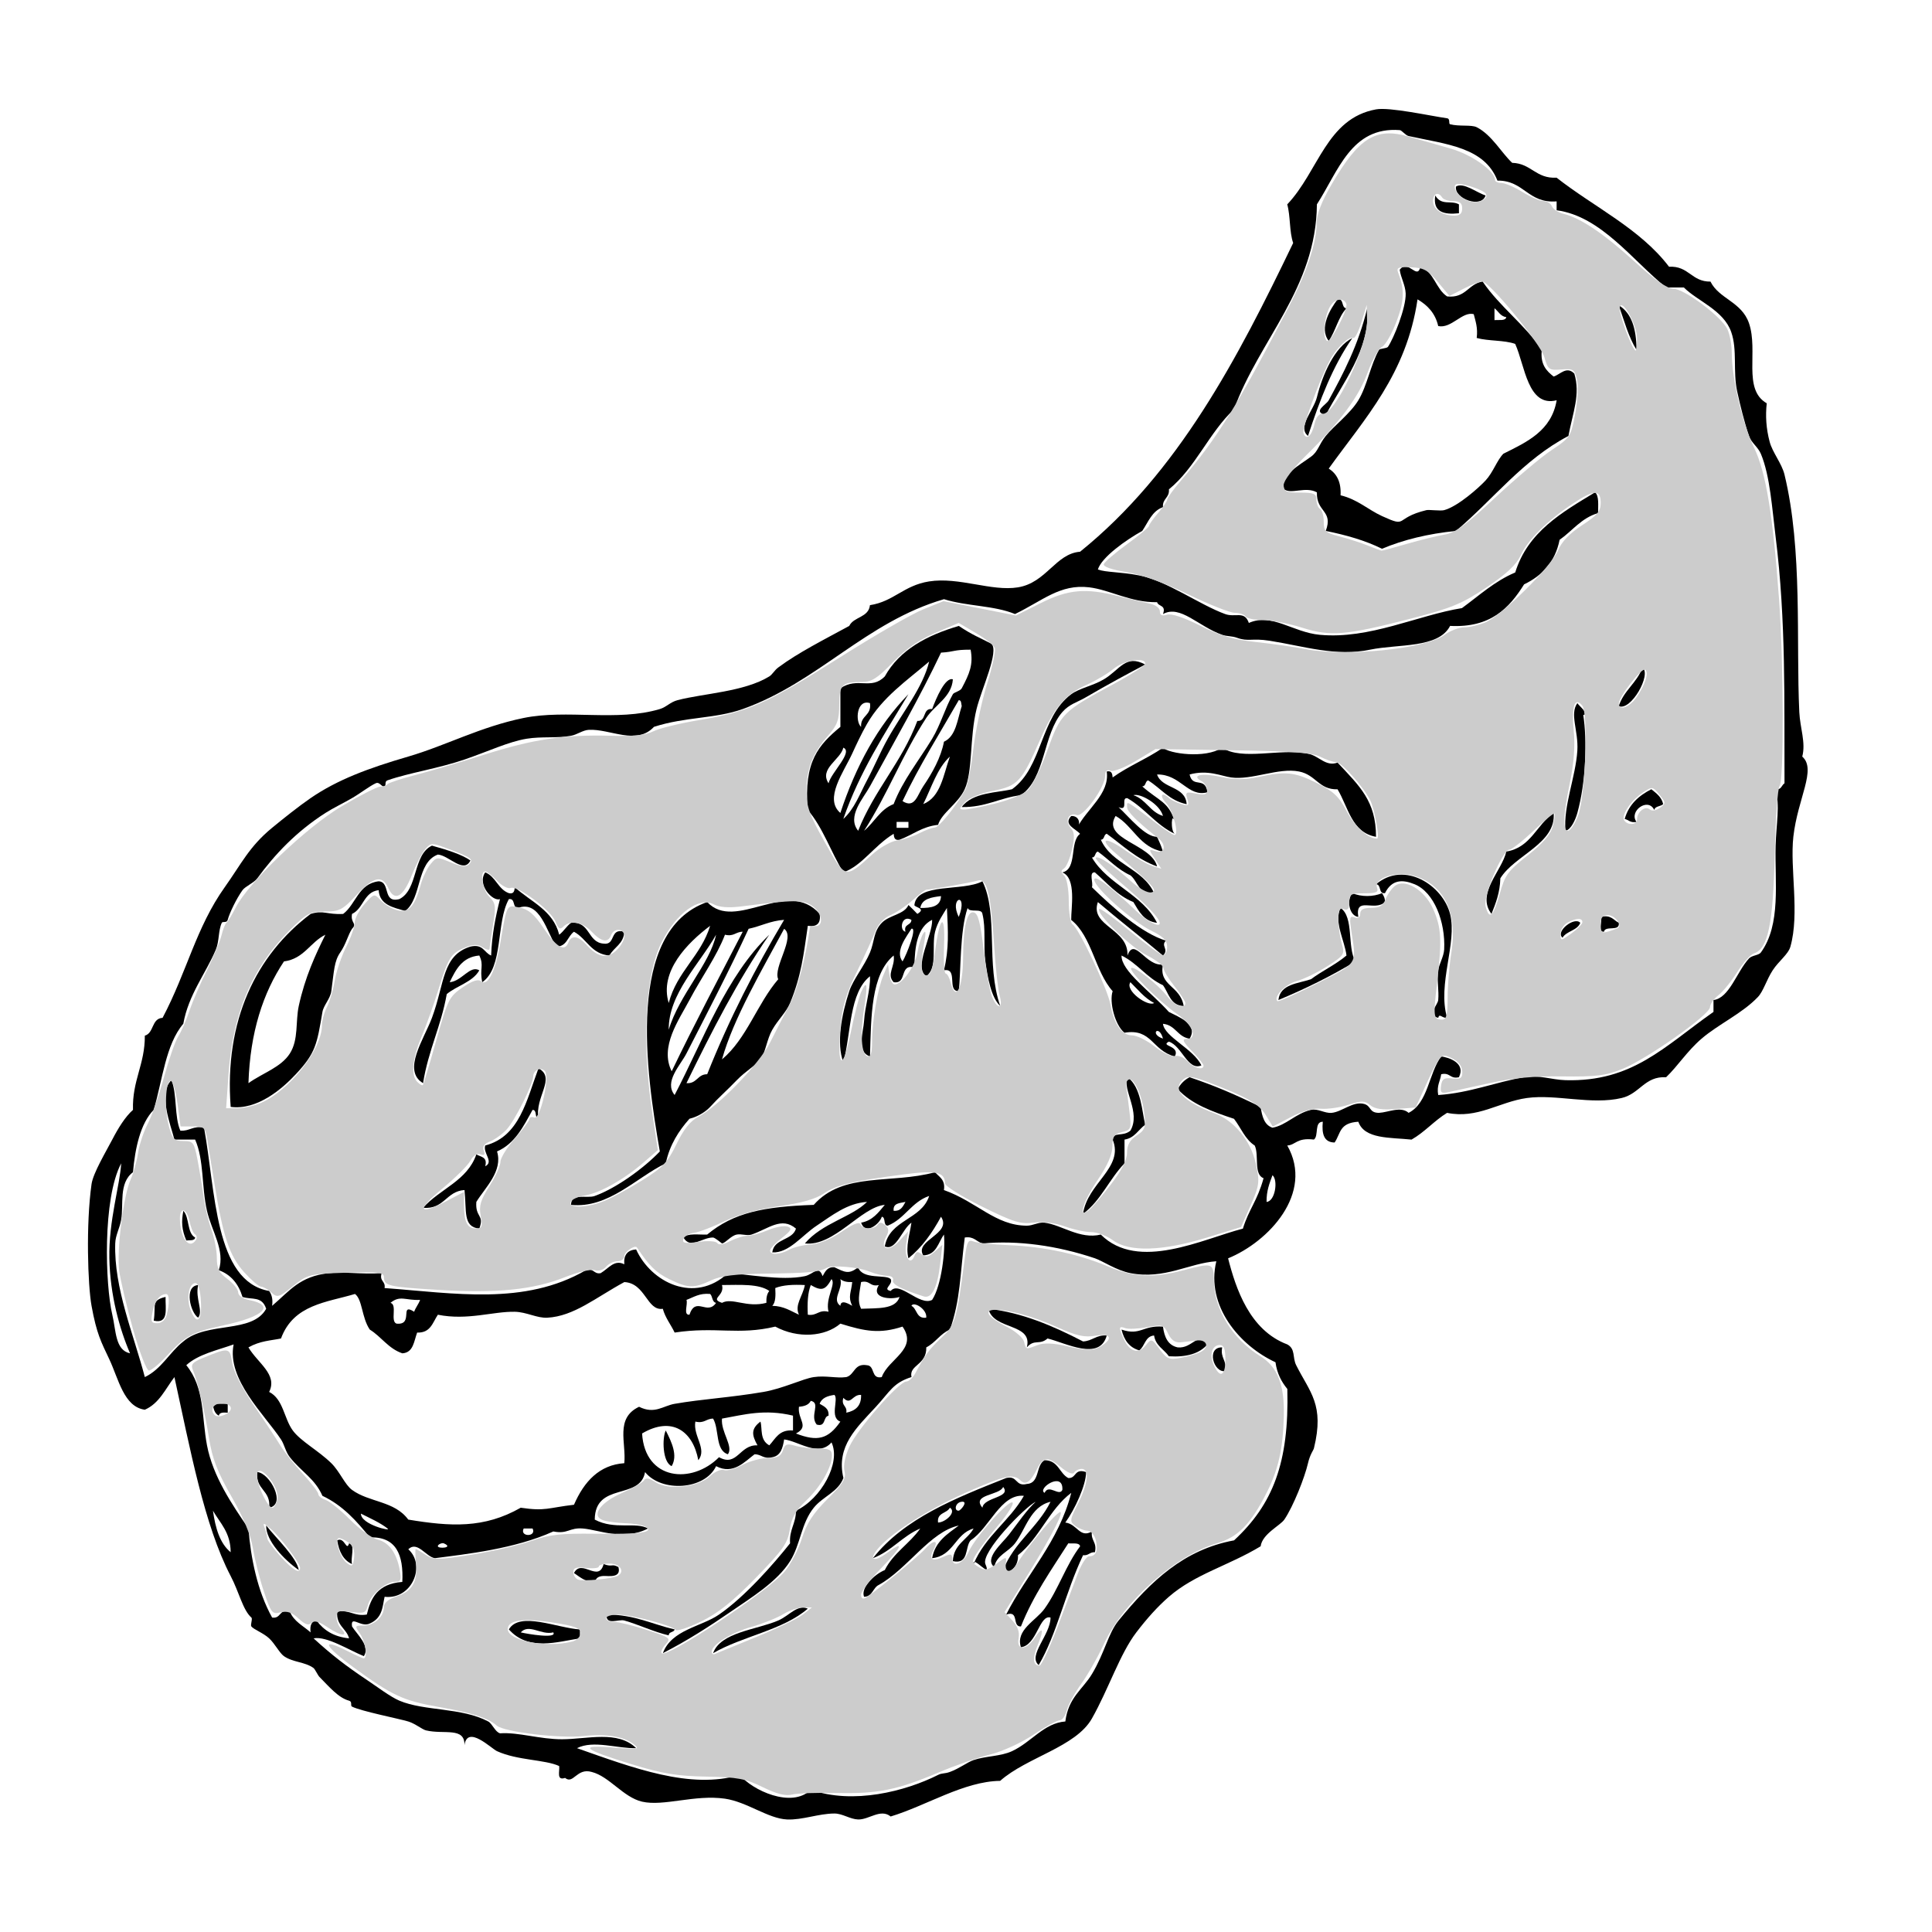<?xml version="1.0" encoding="utf-8"?>
<!-- Generator: Adobe Illustrator 15.1.0, SVG Export Plug-In . SVG Version: 6.00 Build 0)  -->
<!DOCTYPE svg PUBLIC "-//W3C//DTD SVG 1.1//EN" "http://www.w3.org/Graphics/SVG/1.1/DTD/svg11.dtd">
<svg version="1.1"
	 id="svg2" xmlns:inkscape="http://www.inkscape.org/namespaces/inkscape" sodipodi:docname="protoceratops.svg" inkscape:version="0.48.2 r9819" xmlns:sodipodi="http://sodipodi.sourceforge.net/DTD/sodipodi-0.dtd" xmlns:svg="http://www.w3.org/2000/svg" xmlns:sketch="http://www.bohemiancoding.com/sketch/ns" xmlns:rdf="http://www.w3.org/1999/02/22-rdf-syntax-ns#" xmlns:cc="http://creativecommons.org/ns#" xmlns:dc="http://purl.org/dc/elements/1.1/"
	 xmlns="http://www.w3.org/2000/svg" xmlns:xlink="http://www.w3.org/1999/xlink" x="0px" y="0px" width="100px" height="100px"
	 viewBox="-305.5 396.5 100 100" enable-background="new -305.5 396.5 100 100" xml:space="preserve">
<sodipodi:namedview  borderopacity="1" objecttolerance="10" id="namedview54" inkscape:window-width="1307" inkscape:zoom="3.7500495" bordercolor="#666666" pagecolor="#ffffff" gridtolerance="10" guidetolerance="10" inkscape:pageopacity="0" inkscape:pageshadow="2" inkscape:window-height="783" inkscape:cy="29.415254" showgrid="false" inkscape:cx="44.5" inkscape:window-x="50" inkscape:window-y="0" inkscape:window-maximized="0" inkscape:current-layer="svg2">
	</sodipodi:namedview>
<title  id="title4">protoceratops</title>
<desc  id="desc6">Created with Sketch.</desc>
<g id="Page-1" transform="translate(4.558,5.32)" sketch:type="MSPage">
	<g id="protoceratops" sketch:type="MSLayerGroup">
		<path id="Fill-1" sketch:type="MSShapeGroup" inkscape:connector-curvature="0" d="M-223.973,432.799
			c-0.124,0.133-0.42,0.092-0.46,0.307c-0.322-0.682-1.336,0.068-0.92,0.615c-0.319,0.064-0.404-0.105-0.611-0.153
			c0.215-0.757,0.736-1.208,1.379-1.537C-224.333,432.238-224.058,432.424-223.973,432.799"/>
		<path id="Fill-2" sketch:type="MSShapeGroup" inkscape:connector-curvature="0" d="M-226.271,427.729
			c0.258-0.816,0.945-1.203,1.226-1.998C-224.556,426.079-225.644,428.003-226.271,427.729"/>
		<path id="Fill-3" sketch:type="MSShapeGroup" inkscape:connector-curvature="0" d="M-225.353,409.288
			c-0.412-0.661-0.639-1.511-0.918-2.306C-225.6,407.385-225.357,408.217-225.353,409.288"/>
		<path id="Fill-4" sketch:type="MSShapeGroup" inkscape:connector-curvature="0" d="M-226.271,438.945
			c0.073,0.484-0.703,0.115-0.766,0.461c-0.333,0.026-0.07-0.545-0.154-0.768C-226.659,438.516-226.544,438.809-226.271,438.945"/>
		<path id="Fill-5" sketch:type="MSShapeGroup" inkscape:connector-curvature="0" d="M-229.028,434.182
			c-0.12-1.275,0.527-2.785,0.613-4.148c0.064-1.035-0.41-1.889,0-2.459c0.087,0.139,0.631,0.565,0.306,0.614
			c0.204,1.284,0.142,3.465-0.306,5.071C-228.507,433.59-228.734,434.12-229.028,434.182"/>
		<path id="Fill-6" sketch:type="MSShapeGroup" inkscape:connector-curvature="0" d="M-228.263,438.945
			c-0.154,0.408-0.708,0.416-0.919,0.769C-229.573,439.394-228.556,438.603-228.263,438.945"/>
		<path id="Fill-7" sketch:type="MSShapeGroup" inkscape:connector-curvature="0" d="M-232.859,438.484
			c-0.807-1.047,0.543-2.227,0.767-3.227c1.275-0.207,1.569-1.396,2.451-1.998c0.136,1.584-2.011,2.174-2.759,3.381
			C-232.421,437.387-232.64,437.936-232.859,438.484"/>
		<path id="Fill-8" sketch:type="MSShapeGroup" inkscape:connector-curvature="0" d="M-233.165,401.297
			c-0.209,0.688-1.635,0.166-1.531-0.461C-234.307,400.596-233.645,401.144-233.165,401.297"/>
		<path id="Fill-9" sketch:type="MSShapeGroup" inkscape:connector-curvature="0" d="M-234.544,401.758v0.461
			c-0.799,0.084-1.361-0.068-1.225-0.922C-235.449,401.85-234.954,401.527-234.544,401.758"/>
		<path id="Fill-10" sketch:type="MSShapeGroup" inkscape:connector-curvature="0" d="M-238.833,436.947
			c1.486-1.245,3.459,0.076,3.83,1.537c0.385,1.51-0.67,3.623-0.153,5.379c-0.262,0.032-0.396-0.263-0.46,0
			c-0.607-0.139-0.024-0.656,0-0.922c0.046-0.475-0.072-1.003,0-1.537c0.047-0.33,0.287-0.713,0.308-1.076
			c0.073-1.438-0.526-2.971-1.532-3.381c-0.623-0.254-1.177-0.25-1.532,0.462C-238.726,437.456-238.544,436.965-238.833,436.947"/>
		<path id="Fill-11" sketch:type="MSShapeGroup" inkscape:connector-curvature="0" d="M-238.527,437.409
			c0.082,0.123,0.16,0.249,0.153,0.46c-0.542,0.515-1.554-0.322-1.378,0.77c-0.466-0.049-0.623-0.868-0.308-1.229
			C-239.612,437.607-238.972,437.607-238.527,437.409"/>
		<path id="Fill-12" sketch:type="MSShapeGroup" inkscape:connector-curvature="0" d="M-239.292,407.136
			c0.18,2.127-1.314,3.906-2.145,5.532c-0.706-0.189,0.018-0.52,0.153-0.769C-240.545,410.545-239.742,409.025-239.292,407.136"/>
		<path id="Fill-13" sketch:type="MSShapeGroup" inkscape:connector-curvature="0" d="M-243.888,442.941
			c0.092-0.83,0.998-0.844,1.685-1.076c0.586-0.438,1.286-0.76,1.839-1.229c-0.092-0.771-0.662-1.736-0.307-2.46
			c0.702,0.474,0.334,2.021,0.767,2.767C-241.146,441.697-242.48,442.355-243.888,442.941"/>
		<path id="Fill-14" sketch:type="MSShapeGroup" inkscape:connector-curvature="0" d="M-240.059,408.674
			c-1.009,1.445-1.691,3.219-2.297,5.07c-0.57-0.457,0.291-1.322,0.46-1.998C-241.601,410.559-240.982,409.145-240.059,408.674"/>
		<path id="Fill-15" sketch:type="MSShapeGroup" inkscape:connector-curvature="0" d="M-240.364,407.136
			c-0.424,0.446-0.562,1.179-0.919,1.69c-0.521-0.667,0.09-1.673,0.459-2.15C-240.471,406.627-240.653,407.119-240.364,407.136"/>
		<path id="Fill-16" sketch:type="MSShapeGroup" inkscape:connector-curvature="0" d="M-246.646,462.149
			c-0.598,0.095-0.993-1.247-0.152-1.229C-246.907,461.49-246.536,461.58-246.646,462.149"/>
		<path id="Fill-17" sketch:type="MSShapeGroup" inkscape:connector-curvature="0" d="M-247.564,460.767
			c-0.4,0.47-1.068,0.671-1.992,0.614c-0.253-0.361-0.686-0.541-0.767-1.076c-0.472,0.039-0.47,0.555-0.766,0.77
			c-0.519-0.146-0.79-0.539-0.919-1.076c0.979,0.332,1.088-0.229,2.145-0.153c0.071,0.542,0.258,0.97,0.766,1.075
			C-248.324,460.991-248.095,460.082-247.564,460.767"/>
		<path id="Fill-18" sketch:type="MSShapeGroup" inkscape:connector-curvature="0" d="M-250.781,425.576
			c-0.773,0.408-1.946,1.035-3.063,1.69c-0.473,0.276-0.863,0.354-1.226,0.769c-1.003,1.145-0.868,3.426-2.146,4.303
			c-1.095,0.131-1.816,0.637-3.063,0.615c0.557-0.771,1.849-0.736,2.604-0.923c1.592-1.142,1.443-3.716,3.064-4.917
			c0.414-0.308,1.123-0.436,1.684-0.769C-252.095,425.852-251.8,425.027-250.781,425.576"/>
		<path id="Fill-19" sketch:type="MSShapeGroup" inkscape:connector-curvature="0" d="M-250.781,449.395
			c-0.36,0.254-0.54,0.688-1.072,0.77v1.229c-0.782,0.805-1.23,1.942-2.146,2.613c0.211-1.58,2.131-2.388,1.533-3.842
			c0.047-0.43,0.512-0.125,0.918-0.462c0.551-0.958-0.426-2.107-0.152-2.766C-250.982,447.441-250.95,448.756-250.781,449.395"/>
		<path id="Fill-20" sketch:type="MSShapeGroup" inkscape:connector-curvature="0" d="M-252.773,460.305
			c-0.365,1.342-2.115,0.387-3.064,0.154c-0.419,0.368-0.677,0.006-1.072,0.461c0.324-1.273-1.725-0.876-1.991-1.998
			c1.739,0.196,3.356,0.889,4.901,1.691C-253.511,460.59-253.325,460.264-252.773,460.305"/>
		<path id="Fill-21" sketch:type="MSShapeGroup" inkscape:connector-curvature="0" d="M-280.501,453.544
			c0.002-0.642,0.816-0.312,1.226-0.461c1.136-0.41,2.565-1.46,3.37-2.305c-0.713-4.073-1.783-11.425,2.452-12.909
			c1.468,1.576,4.152-1.283,5.821,0.615c0.071,0.48-0.133,0.687-0.613,0.615c-0.221,1.501-0.331,2.565-0.918,3.996
			c-0.195,0.473-0.621,0.859-0.92,1.383c-0.283,0.493-0.339,1.146-0.613,1.535c-0.179,0.256-0.798,0.63-1.225,1.076
			c-0.496,0.517-0.951,0.91-1.379,1.383c-0.165,0.183-0.562,0.492-1.072,0.615c-0.552,0.625-1.019,1.334-1.226,2.305
			C-277.117,452.123-278.565,453.743-280.501,453.544L-280.501,453.544z M-272.688,446.014c1.281-1.071,1.823-2.885,2.911-4.148
			c-0.285-0.615,0.92-2.18,0.306-2.611C-270.598,441.35-272.096,443.894-272.688,446.014L-272.688,446.014z M-271.31,439.254
			c-0.956,2.073-2.199,4.469-3.217,6.453c-0.317,0.617-1.173,1.467-0.613,2.15c1.51-2.891,2.662-6.14,4.902-8.297
			c-1.631,2.358-2.98,5-4.289,7.684c0.549,0.038,0.562-0.463,1.073-0.462c1.136-2.854,2.493-5.489,3.982-7.991
			C-270.189,438.84-270.675,439.121-271.31,439.254L-271.31,439.254z M-272.534,439.561c-0.429,1.124-1.214,2.197-1.838,3.381
			c-0.546,1.032-1.556,2.418-0.92,3.688c1.18-2.454,2.44-4.826,3.677-7.223C-271.976,439.403-272.067,439.672-272.534,439.561
			L-272.534,439.561z M-275.445,444.479c0.542-1.814,2.129-3.396,2.451-4.918C-273.839,441.069-275.464,442.613-275.445,444.479
			L-275.445,444.479z M-275.445,443.096c0.422-1.627,1.665-2.428,2.144-3.996C-274.475,439.978-275.944,441.463-275.445,443.096
			L-275.445,443.096z"/>
		<path id="Fill-22" sketch:type="MSShapeGroup" inkscape:connector-curvature="0" d="M-268.246,474.443
			c-1.286,1.117-3.382,1.422-4.902,2.305c0.386-1.09,2.234-1.203,3.371-1.691C-269.212,474.814-268.794,474.211-268.246,474.443"/>
		<path id="Fill-23" sketch:type="MSShapeGroup" inkscape:connector-curvature="0" d="M-275.293,467.066
			c-0.478-0.199-0.497-1.461-0.306-1.844C-275.28,465.842-274.969,466.522-275.293,467.066"/>
		<path id="Fill-24" sketch:type="MSShapeGroup" inkscape:connector-curvature="0" d="M-275.139,475.519
			c-0.038,0.167-0.305,0.104-0.306,0.308c-0.762-0.176-1.581-0.568-2.299-0.77c-0.3-0.083-0.969,0.273-0.918-0.307
			C-277.227,474.744-276.303,475.252-275.139,475.519"/>
		<path id="Fill-25" sketch:type="MSShapeGroup" inkscape:connector-curvature="0" d="M-285.249,440.637
			c-0.893,0.078-1.215,0.728-1.533,1.382c0.627-0.05,1.055-0.903,1.533-0.614c-0.355,0.617-1.156,0.787-1.685,1.229
			c-0.291,1.656-0.962,2.929-1.226,4.611c-1.099-0.657,0.042-2.262,0.459-3.381c0.665-1.785,0.518-3.23,1.991-3.688
			c0.667-0.156,0.704,0.318,1.073,0.462c0.04-1.087,0.232-2.021,0.458-2.921c-0.373,0.144-1.204-0.745-0.765-1.383
			c0.552,0.215,0.661,0.874,1.226,1.076c0.26,0.057,0.289-0.12,0.306-0.308c0.826,0.76,1.985,1.186,2.298,2.459
			c0.235-0.174,0.376-0.441,0.612-0.615c1.009-0.09,0.834,1.008,1.686,1.076c0.651,0.09,0.296-0.83,1.071-0.615
			c-0.032,0.634-0.535,0.795-0.766,1.23c-0.951-0.071-1.174-0.873-1.838-1.23c-0.332,0.23-0.356,0.77-0.918,0.769
			c-0.49-0.741-0.839-2.435-1.992-1.998c-0.289-0.017-0.106-0.508-0.459-0.461c-0.68,1.214-0.263,3.526-1.379,4.303
			C-285.246,441.316-284.993,441.166-285.249,440.637"/>
		<path id="Fill-26" sketch:type="MSShapeGroup" inkscape:connector-curvature="0" d="M-278.049,472.291
			c0.163,0.587-0.521,0.451-0.766,0.461c-0.512,0.021-0.337,0.342-0.613,0.308c-0.388-0.047-0.634-0.264-0.92-0.461
			c0.393-0.769,1.271,0.526,1.533-0.461C-278.335,472.312-278.411,472.094-278.049,472.291"/>
		<path id="Fill-27" sketch:type="MSShapeGroup" inkscape:connector-curvature="0" d="M-280.041,475.519v0.461
			c-1.165,0.177-2.669,0.679-3.677-0.461C-283.173,474.562-281.184,475.457-280.041,475.519L-280.041,475.519z M-283.105,475.672
			c0.351,0.084,1.898,0.344,1.685,0C-282.048,475.832-282.673,475.199-283.105,475.672L-283.105,475.672z"/>
		<path id="Fill-28" sketch:type="MSShapeGroup" inkscape:connector-curvature="0" d="M-282.186,449.088
			c-0.22-0.035-0.053-0.459-0.306-0.461c-0.474,0.856-0.911,1.75-1.839,2.151c0.312,1.021-0.618,1.873-1.072,2.612
			c-0.062,0.828,0.428,0.644,0.154,1.383c-0.86-0.09-0.647-0.906-0.767-1.997c-0.958,0.062-1.038,1.008-2.144,0.921
			c0.861-0.98,2.289-1.392,2.757-2.766c0.224,0.135,0.593,0.122,0.46,0.615c0.463-0.232-0.127-0.675,0-1.076
			c1.785-0.463,2.142-2.359,2.757-3.996C-281.253,446.989-282.393,447.947-282.186,449.088"/>
		<path id="Fill-29" sketch:type="MSShapeGroup" inkscape:connector-curvature="0" d="M-291.99,471.062
			c0.342,0.066,0.062,0.757,0.153,1.075c-0.457-0.206-0.676-0.653-0.766-1.229C-292.219,470.705-292.123,471.516-291.99,471.062"/>
		<path id="Fill-30" sketch:type="MSShapeGroup" inkscape:connector-curvature="0" d="M-294.594,472.445
			c-0.739-0.512-1.716-1.525-1.686-2.305C-295.736,470.826-294.688,471.819-294.594,472.445"/>
		<path id="Fill-31" sketch:type="MSShapeGroup" inkscape:connector-curvature="0" d="M-296.126,469.219
			c0.098-0.918-0.721-0.916-0.613-1.845C-296.085,467.427-295.224,469.059-296.126,469.219"/>
		<path id="Fill-32" sketch:type="MSShapeGroup" inkscape:connector-curvature="0" d="M-298.271,463.84v0.461
			c-0.217-0.014-0.434-0.025-0.459,0.154c-0.206-0.102-0.286-0.329-0.307-0.615H-298.271"/>
		<path id="Fill-33" sketch:type="MSShapeGroup" inkscape:connector-curvature="0" d="M-299.802,459.383
			c-0.391-0.246-0.756-1.63,0-1.689C-299.962,458.406-299.521,459.023-299.802,459.383"/>
		<path id="Fill-34" sketch:type="MSShapeGroup" inkscape:connector-curvature="0" d="M-299.956,455.234
			c-0.025,0.181-0.28,0.13-0.459,0.153c-0.234-0.552-0.263-0.97-0.153-1.536C-300.242,454.189-300.389,455.003-299.956,455.234"/>
		<path id="Fill-35" sketch:type="MSShapeGroup" inkscape:connector-curvature="0" d="M-301.488,458.308
			c-0.018,0.597,0.187,1.415-0.613,1.229C-301.975,458.767-302.26,458.484-301.488,458.308"/>
		<path id="Fill-36" sketch:type="MSShapeGroup" inkscape:connector-curvature="0" d="M-250.169,434.488
			c0.078,0.198,0.162,0.318,0.307,0.77c-1.219-0.212-1.537-1.326-2.451-1.845c-0.752,1.217,1.858,1.442,2.145,2.612
			c-1.056-0.375-1.774-1.088-2.604-1.689c-0.167,0.037-0.105,0.305-0.307,0.307c0.564,1.277,2.191,1.488,2.757,2.767
			c-0.812,0.099-0.825-0.606-1.226-0.923c-0.668-0.303-1.118-0.824-1.685-1.229c-0.167,0.038-0.104,0.306-0.307,0.307
			c0.836,1.416,2.612,1.889,3.37,3.381c-0.684-0.082-0.938-0.596-1.225-1.076c-0.838-0.338-1.359-0.992-1.992-1.536
			c-0.332-0.026-0.069,0.546-0.153,0.769c1.085,1.059,2.568,2.381,3.829,2.766c-0.287,0.271,0.184,0.449-0.152,0.77
			c-1.112-0.934-2.266-1.826-3.37-2.768c-0.433,1.257,1.601,1.364,1.532,2.768c0.359-1.001,0.949,0.585,1.838,0.46
			c-0.232,1.124,0.891,1.078,1.072,2.151c-0.693-0.021-0.768-0.662-1.072-1.076c-0.844-0.382-1.316-1.138-2.145-1.535
			c-0.023,0.797,1.5,1.86,2.451,2.919c0.508,0.259,1.537,0.642,1.072,1.383c-0.627-0.088-0.725-0.708-1.379-0.769
			c0.086,0.687,1.574,1.287,1.991,2.152c-0.712,0.302-1.001-1.006-1.685-1.229c-0.479,0.247,0.609,0.19,0.307,0.768
			c-1.196-0.315-1.177-1.466-2.604-1.229c-0.486-0.375-0.802-1.596-0.612-2.15c-0.919-1.025-1.064-2.828-2.145-3.689
			c-0.014-0.59,0.287-2.167-0.46-2.458c0.792-0.179,0.358-1.587,0.919-1.997c-0.219-0.262-0.891-0.472-0.459-0.923
			c0.428-0.023,0.499,0.435,0.305,0.614c0.49-0.981,1.699-1.756,1.533-2.919c0.26-0.057,0.289,0.12,0.307,0.308
			c0.801-0.579,1.787-0.973,2.604-1.537c0.305,0.303,2.182,0.578,3.064,0c1.035,0.68,2.975,0.019,4.442,0.307
			c0.583,0.115,0.909,0.688,1.531,0.462c1.146,1.224,1.989,1.989,1.991,3.841c-1.262-0.219-1.434-1.531-1.991-2.458
			c-0.979,0.024-1.102-0.743-1.991-0.922c-1.062-0.214-2.444,0.46-3.523,0.308c-0.51-0.072-1.199-0.414-2.145-0.154
			c0.158,0.737,0.814,0.076,0.92,0.922c-1.014,0.27-1.383-0.943-2.605-0.922c0.264,0.76,1.465,0.58,1.533,1.537
			c-0.895-0.179-1.328-0.82-1.992-1.229c-0.166,0.037-0.104,0.305-0.307,0.307c0.848,0.758,1.385,0.787,1.686,1.844
			c-0.176-0.617-0.234,0.475,0,0.615c-0.973-0.46-1.543-1.322-2.451-1.845c-0.367-0.061,0.085,0.7-0.461,0.462
			C-251.607,433.475-250.767,434.523-250.169,434.488L-250.169,434.488z M-251.394,432.338c0.652,0.216,0.865,0.873,1.531,1.075
			C-250.025,432.803-251.025,432.229-251.394,432.338L-251.394,432.338z M-249.862,444.938
			C-250.066,444.178-250.586,444.698-249.862,444.938L-249.862,444.938z M-251.548,442.019c-0.309,0.431,0.912,1.288,1.226,1.077
			C-250.827,442.832-251.161,442.399-251.548,442.019L-251.548,442.019z"/>
		<path id="Fill-37" sketch:type="MSShapeGroup" inkscape:connector-curvature="0" d="M-259.666,472.138
			c0.599-1.448,1.862-2.229,2.604-3.534c-1.195-0.121-1.791,1.686-2.758,2.305c-0.306,0.359-0.072,1.26-0.919,1.076
			c0.037-0.886,0.749-1.094,1.073-1.69c-0.958,0.269-1.033,1.423-2.146,1.536c0.157-0.867,0.795-1.251,1.379-1.689
			c-1.475,0.313-2.657,2.252-4.136,3.072c-0.315,0.146-0.316,0.605-0.766,0.615c-0.186-0.463,0.529-1.16,1.073-1.383
			c0.445-0.885,1.289-1.37,1.837-2.151c-0.934,0.396-1.485,1.173-2.45,1.536c1.621-2.061,4.26-3.102,6.893-4.148
			c0.611-0.152,0.461,0.459,1.072,0.307c0.684-0.031,0.453-0.979,0.919-1.229c0.712,0.003,0.759,0.674,1.226,0.922
			c0.435,0.025,0.299-0.52,0.92-0.308c0.01,0.66-0.587,1.946-1.073,2.612c0.624,0.075,0.741,0.827,1.379,0.461
			c-0.075,0.484,0.276,0.543,0.153,1.076c-0.275-0.02-0.322,0.188-0.613,0.153c-0.918,1.938-1.367,4.111-2.297,5.686
			c-0.586-0.493,0.613-1.558,0.613-2.458c-0.582-0.17-0.707,1.439-1.533,1.536c-0.289-0.896,0.776-1.371,1.226-1.997
			c0.714-0.995,1.114-2.279,1.839-3.229c-0.048-0.208-0.384-0.127-0.613-0.152c-0.877,1.375-1.811,2.691-2.451,4.303
			c-0.482,0.022-0.064-0.857-0.766-0.615c1.086-2.139,2.709-3.736,3.371-6.301c-1.141,0.854-1.645,2.348-2.759,3.228
			c0.043,0.558-0.444,1.046-0.766,0.769c0.56-1.438,1.792-2.197,2.452-3.535c-1.051,0.247-1.288,1.438-1.84,2.152
			c-0.354,0.457-0.967,0.615-1.072,1.229c-0.545-0.445,0.406-1.223,0.766-1.689c0.486-0.629,0.931-1.295,1.38-1.691
			c-0.513,0.223-2.865,2.621-2.604,3.228C-258.7,472.961-259.744,471.643-259.666,472.138L-259.666,472.138z M-255.99,468.449
			c0.214-0.482,0.757,0.212,0.92-0.153C-255.012,467.297-256.403,468.238-255.99,468.449L-255.99,468.449z M-259.208,469.219
			c0.068-0.555,1.521-0.516,1.073-1.076C-258.306,468.592-259.8,468.514-259.208,469.219L-259.208,469.219z M-260.432,469.371
			c0.098-0.01,0.515-0.5,0.153-0.461C-260.63,468.949-260.684,469.399-260.432,469.371L-260.432,469.371z M-261.505,469.986
			c0.37,0,0.979-0.537,0.613-0.768C-261.046,469.525-261.57,469.46-261.505,469.986L-261.505,469.986z"/>
		<path id="Fill-38" sketch:type="MSShapeGroup" inkscape:connector-curvature="0" d="M-259.208,436.795
			c0.833,1.689,0.171,4.281,0.92,6.453c-0.469-0.435-0.654-1.49-0.766-2.305c-0.113-0.836,0.034-1.701-0.154-2.459
			c-0.038-0.318-0.672-0.041-0.765-0.308c-0.412,1.153-0.345,3.332-0.459,4.304c-0.641,0.028-0.01-1.221-0.767-1.076
			c0.271-1.132,0.212-2.041,0.154-3.228c-0.185,0.3-0.49,0.728-0.613,1.229c-0.186,0.76,0.142,1.877-0.459,2.305
			c-0.68-0.471,0.343-2.136,0.306-2.92c-0.754,0.371-0.906,1.346-0.918,2.46c-0.804-0.191-0.349,0.879-1.073,0.768
			c-0.391-0.411,0.093-0.81,0-1.382c-1.171,0.976-1.167,3.13-1.225,5.224c-0.716-0.236-0.342-1.255-0.306-1.844
			c0.049-0.791,0.33-1.573,0.306-2.306c-1.084,0.859-0.969,2.922-1.379,4.457c-0.372-0.985-0.088-2.496,0.307-3.688
			c0.196-0.596,0.788-1.312,1.072-1.998c0.235-0.568,0.176-1.09,0.612-1.537c0.4-0.409,1.164-0.426,1.379-0.922
			c0.158,0.15,0.31,0.303,0.459,0.461c0.499-0.295-0.167-0.338-0.152-0.461C-262.597,436.847-260.233,437.34-259.208,436.795
			L-259.208,436.795z M-261.352,437.562c-0.5,0.062-0.99,0.134-1.072,0.614C-261.859,438.181-261.369,438.107-261.352,437.562
			L-261.352,437.562z M-260.432,438.639C-259.919,437.321-260.953,437.612-260.432,438.639L-260.432,438.639z M-263.343,440.943
			c0.218-0.351,0.779-1.805,0.459-1.689C-263.119,439.638-263.754,440.422-263.343,440.943L-263.343,440.943z M-263.191,439.406
			c-0.111-0.42,0.305-0.309,0.307-0.615C-263.395,438.506-263.528,439.344-263.191,439.406L-263.191,439.406z"/>
		<path id="Fill-39" sketch:type="MSShapeGroup" inkscape:connector-curvature="0" d="M-263.803,434.336
			c-1.054,0.65-1.619,1.646-2.604,1.997c-0.642-1.046-1.056-2.321-1.838-3.228c-0.229-2.52,0.576-3.379,1.686-4.303v-1.997
			c0.897-0.605,1.588,0.116,2.298-0.614c0.77-1.38,2.172-2.124,3.83-2.613c0.703,0.471,1.069,0.6,1.685,0.922
			c0.424,0.371-0.509,2.338-0.766,3.381c-0.364,1.475-0.189,3.219-0.613,4.149c-0.343,0.751-1.201,1.233-1.378,1.844
			c-0.833,0.087-1.317,0.523-1.992,0.769C-263.757,434.699-263.785,434.523-263.803,434.336L-263.803,434.336z M-262.117,428.342
			c-1.213,1.857-1.998,3.951-3.217,5.84c0.533-0.438,0.831-1.113,1.531-1.383c0.471-1.231,1.324-2.275,1.992-3.381
			c0.432-0.714,0.679-1.609,1.073-2.305c0.057-0.102,0.379-0.156,0.46-0.308c0.403-0.761,0.604-1.226,0.459-1.998
			c-0.906-0.002-0.791,0.108-1.532,0.153c-1.077,2.279-2.503,4.762-3.676,6.916c-0.344,0.631-1.214,1.564-0.613,2.305
			c0.824-2.094,2.27-3.562,3.063-5.686c0.492,0.031,0.25-0.672,0.766-0.615c0.208-0.562,0.679-1.67,1.073-1.537
			C-260.798,427.264-261.682,427.675-262.117,428.342L-262.117,428.342z M-263.343,432.645c0.642,0.414,0.771-0.33,1.072-0.768
			c0.458-0.666,0.923-1.5,1.072-2.306c0.632-0.288,0.692-1.149,0.92-1.843c-0.035-0.12-0.005-0.304-0.153-0.309
			C-261.42,429.145-262.473,430.803-263.343,432.645L-263.343,432.645z M-262.271,432.799c0.912-0.365,1.041-1.518,1.379-2.459
			C-261.558,430.953-261.842,431.948-262.271,432.799L-262.271,432.799z M-265.182,428.649c-0.309,0.54-0.556,1.079-0.766,1.536
			c-0.441,0.961-1.475,2.338-0.613,3.074c0.799-2.426,1.934-4.515,3.523-6.146c-1.23,2.043-2.527,4.021-3.37,6.454
			c0.572-0.506,0.865-1.323,1.226-1.997c0.38-0.712,0.688-1.465,1.073-2.152c0.778-1.393,1.817-2.643,2.144-3.996
			C-263.125,426.412-264.39,427.27-265.182,428.649L-265.182,428.649z M-263.65,433.721v0.307h0.613v-0.307H-263.65L-263.65,433.721
			z M-265.488,428.803c-0.039-0.602,0.555-0.57,0.46-1.229C-265.718,427.352-265.807,428.521-265.488,428.803L-265.488,428.803z
			 M-267.173,431.723c0.141-0.566,1.289-1.619,0.766-1.844C-266.552,430.506-267.67,430.963-267.173,431.723L-267.173,431.723z"/>
		<path id="Fill-40" sketch:type="MSShapeGroup" inkscape:connector-curvature="0" d="M-239.751,449.241
			c-0.992,0.062-0.906,0.601-1.227,1.075c-0.557-0.005-0.673-0.451-0.612-1.075c-0.457,0.003-0.197,0.725-0.46,0.923
			c-0.895-0.111-0.943,0.285-1.379,0.307c1.402,2.471-0.973,4.988-3.063,5.84c0.394,1.543,1.104,3.721,3.063,4.455
			c0.436,0.236,0.26,0.677,0.461,1.076c0.704,1.405,1.477,2.036,0.918,4.303c-0.026,0.106-0.201,0.31-0.306,0.769
			c-0.168,0.733-0.759,2.235-1.226,2.92c-0.215,0.313-1.14,0.739-1.226,1.382c-1.683,1.015-3.392,1.434-4.749,2.613
			c-0.576,0.5-1.131,1.117-1.686,1.844c-0.852,1.115-1.434,2.93-2.298,4.457c-0.835,1.477-3.372,2.003-4.749,3.227
			c-1.876,0.023-3.818,1.285-5.667,1.844c-0.525-0.424-1.125,0.173-1.686,0.154c-0.419-0.014-0.809-0.309-1.226-0.308
			c-0.824,0.003-1.657,0.343-2.451,0.308c-0.985-0.045-2.071-0.909-3.216-1.076c-1.554-0.225-3.175,0.413-4.29,0.154
			c-0.973-0.227-1.693-1.307-2.604-1.537c-0.777-0.227-0.949,0.663-1.379,0.308c-0.461,0.154-0.271-0.343-0.306-0.614
			c-0.739-0.341-2.153-0.285-3.218-0.77c-0.291-0.132-1.539-1.382-1.685-0.307c0.025-0.963-1.055-0.544-1.992-0.769
			c-0.197-0.048-0.561-0.354-0.918-0.461c-0.532-0.157-2.426-0.528-2.911-0.769c-0.099-0.049,0.034-0.258-0.153-0.307
			c-0.56-0.15-1.037-0.733-1.532-1.23c-0.081-0.08-0.23-0.405-0.307-0.461c-0.451-0.326-1.06-0.286-1.531-0.614
			c-0.225-0.157-0.468-0.646-0.766-0.922c-0.297-0.276-0.795-0.458-0.919-0.614c-0.064-0.083,0.077-0.393,0-0.461
			c-0.443-0.392-0.633-1.312-1.073-2.152c-1.364-2.615-2.094-6.57-2.91-10.295c-0.466,0.608-0.784,1.365-1.532,1.689
			c-1.087-0.148-1.355-1.587-1.838-2.611c-0.423-0.897-0.658-1.318-0.92-2.767c-0.194-1.075-0.295-4.208,0-6.3
			c0.081-0.568,0.736-1.66,1.073-2.305c0.303-0.584,0.666-1.178,1.072-1.537c-0.046-1.531,0.623-2.347,0.613-3.842
			c0.481-0.133,0.34-0.889,0.919-0.922c1.269-2.404,1.73-4.672,3.217-6.762c0.862-1.212,1.267-2.1,2.451-3.074
			c0.583-0.479,1.396-1.127,1.992-1.536c1.395-0.957,2.998-1.551,5.055-2.151c1.948-0.568,3.721-1.537,5.974-1.998
			c2.244-0.458,4.834,0.201,7.047-0.461c0.346-0.103,0.533-0.359,0.92-0.461c1.323-0.348,3.447-0.428,4.748-1.229
			c0.161-0.1,0.263-0.314,0.46-0.461c1.02-0.763,2.392-1.452,3.677-2.152c0.231-0.484,1.004-0.426,1.072-1.075
			c1.232-0.188,1.743-1.021,3.063-1.229c1.547-0.243,3.231,0.53,4.596,0.307c1.474-0.239,1.948-1.744,3.218-1.844
			c5.088-4.106,8.156-10.006,11.029-15.981c-0.201-0.566-0.137-1.397-0.307-1.997c1.628-1.714,2.025-4.449,4.596-4.918
			c0.703-0.128,2.812,0.338,3.677,0.461c0.177,0.025,0.067,0.283,0.153,0.308c0.477,0.128,1.104,0.015,1.379,0.154
			c0.781,0.393,1.291,1.337,1.838,1.844c0.992,0.029,1.217,0.828,2.299,0.769c1.947,1.529,4.318,2.634,5.82,4.609
			c1.025-0.055,1.16,0.783,2.145,0.769c0.443,0.897,1.609,1.041,1.992,2.151c0.5,1.451-0.343,3.425,0.92,4.148
			c-0.071,0.64-0.034,1.301,0.152,1.998c0.146,0.549,0.628,1.119,0.766,1.69c0.949,3.907,0.594,8.662,0.767,12.294
			c0.038,0.82,0.345,1.582,0.153,2.305c0.754,0.662-0.234,2.143-0.461,4.148c-0.183,1.638,0.334,3.969-0.152,5.687
			c-0.115,0.407-0.604,0.742-0.919,1.229c-0.331,0.513-0.475,1.077-0.767,1.383c-0.803,0.844-2.041,1.406-2.91,2.151
			c-0.748,0.642-1.239,1.427-1.838,1.998c-1.109-0.062-1.355,0.853-2.299,1.075c-1.562,0.37-3.394-0.208-4.902,0
			c-1.447,0.201-2.553,1.092-4.136,0.769c-0.665,0.407-1.153,0.994-1.839,1.384C-238.107,450.049-239.432,450.148-239.751,449.241
			L-239.751,449.241z M-261.352,454.158c-0.451,0.829-0.978,1.58-1.685,2.152c-0.158-0.625,0.074-1.254,0.154-1.845
			c-0.482,0.333-0.799,1.491-1.378,1.229c0.246-1.393,1.9-1.371,2.297-2.612c-0.917,0.31-1.267,1.188-2.144,1.537
			c-0.253-0.003-0.086-0.427-0.307-0.462c-0.108,0.367-0.849,0.98-1.072,0.308c0.604-0.111,0.899-0.532,1.226-0.922
			c-1.23,0.112-2.626,2.171-4.136,1.997c0.896-1.058,2.427-1.359,3.216-2.15c-1.037,0.066-1.83,0.718-2.604,1.229
			c-0.758,0.499-1.436,1.432-2.299,1.384c0.087-0.734,1.036-0.602,1.226-1.23c-0.747-0.639-1.422,0.009-2.297,0.307
			c-0.227,0.077-0.53-0.047-0.766,0c-0.315,0.063-0.569,0.432-0.767,0.461c0.003,0-0.369-0.305-0.46-0.307
			c-0.556-0.014-1.179,0.633-1.532,0c0.224-0.238,0.785-0.136,1.226-0.154c1.372-1.138,2.924-1.446,5.515-1.536
			c1.526-1.723,3.981-1.063,6.28-1.69c0.212,0.249,0.542,0.379,0.459,0.923c1.718,0.612,2.663,1.839,4.29,1.844
			c0.321,0.001,0.602-0.194,0.919-0.154c0.894,0.112,1.821,0.876,2.911,0.614c1.935,1.928,5.281,0.225,7.354-0.307
			c0.318-1.029,0.734-1.401,1.071-2.611c-0.526-0.189-0.224-1.211-0.459-1.691c-0.499-0.318-0.715-0.922-1.072-1.383
			c-1.114-0.369-2.208-0.757-2.911-1.537c0.139-0.271,0.343-0.476,0.613-0.614c1.264,0.424,2.343,0.882,3.677,1.536
			c0.073,0.49,0.189,0.938,0.612,1.076c0.705-0.119,1.197-0.738,1.991-0.922c0.364-0.085,0.71,0.188,1.073,0.153
			c0.537-0.05,1.11-0.62,1.684-0.46c0.377,0.104,0.241,0.461,0.767,0.46c0.487-0.026,1.128-0.36,1.532,0
			c1.017-0.518,1.033-2.037,1.686-2.92c0.381,0.049,1.287,0.329,0.918,1.076c-0.467,0.11-0.449-0.266-0.918-0.154
			c-0.049,0.361-0.242,0.577-0.154,1.076c1.639-0.11,2.994-0.675,4.443-0.922c0.775-0.133,1.421,0.133,2.145,0.153
			c3.463,0.101,5.113-1.743,7.66-3.534v-0.614c0.82-0.095,1.211-1.475,1.838-2.152c0.151-0.164,0.506-0.161,0.613-0.307
			c1.059-1.455,0.715-3.639,0.766-5.532c0.029-1.091,0.232-2.095,0-2.92c0.301,0.046,0.303-0.208,0.459-0.308
			c-0.018-4.174,0.086-8.414-0.459-12.754c-0.18-1.426-0.284-3.162-0.766-4.303c-0.149-0.352-0.493-0.566-0.613-0.922
			c-0.235-0.691-0.455-1.581-0.612-2.306c-0.228-1.046,0.019-2.146-0.308-3.073c-0.397-1.135-1.747-1.597-2.451-2.305h-0.918
			c-1.736-1.388-3.363-3.689-5.668-3.996v-0.46c-1.494,0.114-1.674-1.089-3.064-1.076c-0.672-1.729-2.631-1.875-4.596-2.306
			c-0.163-0.035-0.354-0.299-0.46-0.307c-2.511-0.191-3.178,2.122-4.288,3.842c-0.039,4.338-2.99,7.024-4.29,10.604
			c-1.292,1.213-1.99,3.023-3.37,4.148c0.039,0.45-0.347,0.472-0.307,0.922c-0.57,0.197-0.761,0.773-1.072,1.229
			c-0.856,0.474-2.107,1.366-2.298,1.997c0.438,0.156,1.147,0.115,2.145,0.308c1.413,0.272,3.119,1.517,4.442,1.998
			c0.533,0.194,1.004-0.192,1.227,0.461c1.194-0.534,2.264,0.483,3.676,0.614c2.572,0.24,5.068-1.015,7.354-1.382
			c0.888-0.646,1.68-1.388,2.758-1.845c0.654-2.109,2.416-3.107,4.135-4.149c0.212,0.198,0.152,0.668,0.154,1.076
			c-0.871,0.253-1.329,0.921-1.992,1.383c-0.23,1.152-0.906,1.856-1.838,2.306c-0.768,1.229-1.732,2.257-3.83,2.15
			c-0.6,1.17-2.673,0.928-4.136,1.229c-1.789,0.37-3.409-0.177-5.208-0.461c-0.92-0.145-1.088,0.06-1.686-0.153
			c-0.271-0.098-0.522-0.068-0.766-0.154c-1.235-0.43-2.164-1.572-3.064-1.075c0.176-0.483-0.24-0.374-0.307-0.614
			c-1.352,0.027-2.443-0.642-3.523-0.77c-1.502-0.176-2.4,0.693-3.83,1.384c-1.098-0.452-2.496-0.397-3.676-0.769
			c-4.051,1.179-6.523,4.305-10.417,5.686c-1.439,0.512-2.952,0.393-4.596,0.922c-0.894,0.97-2.271,0.096-3.37,0.154
			c-0.32,0.018-0.6,0.249-0.92,0.307c-0.758,0.139-1.508,0.026-2.298,0.154c-0.931,0.151-1.986,0.654-3.217,1.076
			c-1.369,0.469-2.861,0.684-3.983,1.076c-0.175,0.061-0.053,0.251-0.153,0.307c-0.146,0.08-0.246-0.254-0.46-0.154
			c-0.324,0.15-0.792,0.518-1.226,0.769c-0.434,0.253-0.986,0.517-1.379,0.769c-1.51,0.968-2.615,2.138-3.523,3.381
			c-0.166,0.227-0.626,0.419-0.767,0.614c-0.314,0.438-0.667,1.17-0.766,1.536c-0.048,0.183-0.262,0.062-0.306,0.154
			c-0.187,0.4-0.124,0.946-0.307,1.383c-0.515,1.23-1.417,2.329-1.685,3.842c-0.918,1.078-1.076,2.916-1.533,4.457
			c-0.686,0.695-0.964,1.984-1.072,3.227c-0.749,0.555-0.475,1.684-0.612,2.459c-0.085,0.479-0.293,0.789-0.307,1.229
			c-0.07,2.334,0.959,4.715,1.532,6.916c0.866-0.412,1.276-1.281,1.992-1.844c1.23-1.057,3.559-0.387,4.289-1.691
			c-0.22-0.679-0.749-0.453-1.226-0.614c-0.204-0.667-0.588-1.15-1.225-1.383c0.337-1.03-0.372-2.017-0.613-3.073
			c-0.288-1.262-0.145-2.617-0.613-3.688h-1.072c-0.192-0.754-0.861-2.414-0.153-3.074c0.295,0.729,0.145,1.903,0.459,2.612
			c0.494,0.034,0.648-0.271,1.226-0.153c0.604,3.244,0.536,7.953,3.371,8.451c0.128,0.179,0.202,0.412,0.153,0.769
			c0.94-0.805,1.419-1.511,2.91-1.69c0.756-0.09,1.681,0.066,2.758,0c-0.127,0.434,0.216,0.398,0.153,0.77
			c3.596,0.261,7.234,0.921,10.417-0.923c0.433-0.127,0.397,0.216,0.766,0.153c0.421-0.249,0.708-0.724,1.225-0.46
			c-0.04-0.503,0.183-0.74,0.613-0.769c0.775,1.713,3.029,2.833,4.75,1.229c0.868,0.027,2.781,0.414,3.983,0.154
			c0.453-0.099,0.707-0.596,0.918,0c0.133-0.225,0.229-0.487,0.613-0.461c0.539,0.255,0.744,0.388,1.226,0
			c0.229,0.668,1.454,0.35,1.686,0.614c0.146,0.286-0.459,0.515,0,0.614c0.444-0.553,1.489,0.805,2.144,0.462
			c0.49-0.741,0.695-2.579,0.613-3.382c-0.303,0.414-0.379,1.055-1.072,1.076C-262.747,455.375-260.757,455.048-261.352,454.158
			L-261.352,454.158z M-272.841,474.75c1.339-0.922,2.82-2.611,3.677-3.688c-0.049-0.716,0.305-1.025,0.306-1.691
			c1.299-0.605,2.342-2.486,1.838-3.533c-0.667,0.777-1.704-0.064-2.451-0.154c-0.071,0.441-0.177,0.847-0.613,0.922
			c-0.468,0.111-0.558-0.157-0.918-0.153c-0.505,0.378-1.109,1.08-1.991,0.614c-0.581,1.236-2.823,1.371-3.677,0.308
			c-0.257,1.47-2.586,0.495-2.604,2.459c1.034,0.55,2.114,0.097,2.757,0.461c-1.267,0.654-2.554,0.065-3.37,0
			c-0.708-0.058-0.77,0.3-1.532,0.153c-1.987,0.904-4.517,1.174-6.127,1.383c-0.457-0.061-0.91-0.921-1.379-0.461
			c0.926,0.822,0.197,2.619-1.226,2.459c-0.116,0.525-0.103,1.092-0.766,1.383c-0.466,0.23-1.008-0.464-0.919,0.154
			c0.26,0.417,0.951,1.006,0.613,1.536c-0.769-0.307-1.914-1.048-2.604-0.922c0.93,0.854,1.69,1.438,2.757,2.151
			c0.518,0.346,1.219,0.879,1.685,1.076c1.308,0.55,3.21,0.343,4.596,1.075c0.212,0.112,0.356,0.542,0.612,0.614
			c0.965-0.065,2.05,0.311,3.217,0.308c1.299-0.003,2.888-0.476,3.83,0.461c-0.951,0.03-2.219-0.433-3.063,0
			c2.908,1.021,5.877,2.155,8.426,1.384c0.637,0.792,2.688,1.752,3.677,0.768c2.179,0.778,4.901,0.083,6.587-0.768
			c0.208-0.105,0.335-0.053,0.613-0.154c0.508-0.186,0.892-0.501,1.226-0.615c0.63-0.213,1.403-0.187,1.991-0.461
			c1.001-0.465,1.652-1.456,2.757-1.536c0.157-1.252,0.897-1.654,1.379-2.458c0.665-1.109,0.833-2.1,1.378-2.768
			c1.684-2.058,3.391-3.674,5.976-4.148c2.005-1.86,2.856-4.016,2.757-7.837c-0.299-0.366-0.534-0.795-0.613-1.382
			c-1.849-0.852-3.623-2.922-3.062-5.227c-1.4,0.091-2.678,0.957-4.443,0.615c-0.738-0.143-1.443-0.635-1.838-0.768
			c-1.976-0.666-4.008-0.937-5.822-0.77c-0.32-0.088-0.436-0.381-0.918-0.307c-0.248,1.938-0.223,3.225-0.766,4.764
			c-0.502,0.213-0.75,0.682-1.226,0.922c0.026,0.924-0.905,0.901-0.766,1.537c-0.953,0.303-1.101,0.735-1.838,1.536
			c-0.992,1.077-2.076,2.04-1.686,3.688c-0.268,0.723-1.064,0.959-1.531,1.537c-0.658,0.811-0.686,1.9-1.226,2.766
			c-0.675,1.078-2.047,1.911-3.064,2.612c-1.097,0.756-2.264,1.509-3.523,2.151C-275.299,475.531-273.764,475.386-272.841,474.75
			L-272.841,474.75z M-244.501,453.391c0.441-0.027,0.611-1.117,0.307-1.383C-244.346,452.418-244.51,452.818-244.501,453.391
			L-244.501,453.391z M-262.883,458.769c0.305,0.154,0.242,0.681,0.766,0.614C-262.057,458.951-262.77,458.518-262.883,458.769
			L-262.883,458.769z M-263.343,459.845c-1.18,0.385-1.93,0.248-3.217-0.154c-0.794,0.679-2.197,0.786-3.37,0.154
			c-1.92,0.46-3.075-0.015-5.209,0.308c-0.196-0.418-0.479-0.75-0.612-1.23c-0.828,0.123-0.89-1.326-1.992-1.383
			c-1.494,0.812-2.606,1.767-3.983,1.844c-0.534,0.031-1.072-0.294-1.685-0.307c-1.128-0.023-2.444,0.461-3.983,0.153
			c-0.268,0.397-0.377,0.954-1.072,0.923c-0.168,0.445-0.189,1.039-0.767,1.075c-0.725-0.245-1.083-0.858-1.685-1.229
			c-0.424-0.622-0.376-1.555-0.766-1.844c-1.446,0.438-3.177,0.533-3.83,2.305c-0.53,0.11-1.075,0.117-1.685,0.461
			c0.477,0.811,1.524,1.402,1.072,2.305c0.734,0.368,0.764,1.371,1.225,1.998c0.41,0.557,1.323,1.035,1.992,1.69
			c0.437,0.429,0.704,1.114,1.072,1.383c0.892,0.653,2.2,0.565,2.911,1.537c2.192,0.363,3.924,0.468,5.821-0.614
			c1.292,0.191,1.414,0.002,2.757-0.154c0.53-1.218,1.324-2.063,2.604-2.151c0.111-1.045-0.489-2.329,0.766-2.92
			c0.807,0.403,1.243-0.05,1.838-0.153c1.434-0.25,2.89-0.323,4.596-0.615c1.01-0.172,2.047-0.686,2.604-0.768
			c0.623-0.093,1.158,0.069,1.685,0c0.445-0.117,0.397-0.729,1.072-0.615c0.433,0.028,0.191,0.73,0.766,0.615
			C-264.089,461.521-262.526,461.016-263.343,459.845L-263.343,459.845L-263.343,459.845z M-263.803,453.852
			c0.384,0.025,0.48-0.236,0.613-0.461C-263.484,453.455-263.849,453.445-263.803,453.852L-263.803,453.852z M-264.569,457.693
			c-0.469,0.111-0.451-0.266-0.92-0.154c-0.106,0.687-0.188,0.994,0,1.383c0.827-0.041,1.786,0.051,1.992-0.614
			C-263.905,458.458-265.013,458.399-264.569,457.693L-264.569,457.693z M-266.407,463.532c-0.126,0.435,0.216,0.398,0.153,0.769
			c0.466-0.096,0.784-0.342,0.766-0.922C-265.944,463.345-266.009,463.945-266.407,463.532L-266.407,463.532z M-266.56,457.386
			c0.146,0.519-0.469,1.05,0,1.383c0.023-0.382,0.519-0.045,0.613,0c-0.234-0.488-0.053-0.677,0-1.229
			C-266.214,457.551-266.424,457.505-266.56,457.386L-266.56,457.386z M-266.867,463.379c-0.357,0.051-0.66,0.157-0.766,0.461
			c0.225,0.134,0.486,0.229,0.46,0.615c-0.295,0.062-0.121,0.596-0.612,0.461c-0.379-0.463,0.231-1.117-0.307-1.229
			c-0.102,0.206-0.328,0.286-0.613,0.307c-0.079,0.664,0.565,1.01-0.154,1.384c1.113,0.43,1.666,0.295,2.298-0.615
			C-267.133,464.549-266.64,463.608-266.867,463.379L-266.867,463.379z M-268.092,457.693c-0.159,0.404-0.184,0.943-0.154,1.536
			c0.484,0.075,0.542-0.276,1.073-0.153c-0.179-0.699,0.401-1.432,0.153-1.69C-267.329,457.953-267.529,458.023-268.092,457.693
			L-268.092,457.693z M-269.93,457.848c0.02,0.377,0.023,0.74-0.154,0.921c0.602,0.013,0.956,0.271,1.379,0.461
			c-0.237-0.511,0.194-0.948,0.307-1.536C-268.991,457.663-269.527,457.688-269.93,457.848L-269.93,457.848z M-272.688,464.607
			c-0.068,0.689,0.605,1.434,0.307,1.845c-0.664-0.205-0.441-1.299-0.767-1.845c-0.36-0.002-0.451,0.266-0.919,0.154
			c-0.128,0.75,0.623,1.416,0.153,1.998c-0.28-1.516-1.371-2.291-2.91-1.383c0.149,2.444,2.584,2.641,3.982,1.229
			c0.945,0.527,1.061-0.664,1.992-0.614c-0.298-0.534-0.346-0.853,0.153-1.229c0.107,0.35-0.051,0.955,0.459,1.229
			c0.321-0.345,0.504-0.827,1.226-0.769v-0.769C-270.486,464.102-271.512,464.396-272.688,464.607L-272.688,464.607z
			 M-272.688,457.693c0.161,0.578-0.664,0.699,0,0.922c0.534-0.289,1.274,0.271,2.298,0c-0.012-0.268,0.035-0.479,0.152-0.615
			C-270.776,457.618-271.762,457.688-272.688,457.693L-272.688,457.693z M-273.301,458.154c-0.561-0.051-0.851,0.17-1.226,0.308
			c0.084,0.223-0.179,0.794,0.154,0.768c0.331-0.979,0.917,0.059,1.379-0.614C-273.21,458.574-273.169,458.277-273.301,458.154
			L-273.301,458.154z M-282.952,470.294c-0.225,0.448,0.685,0.448,0.46,0H-282.952L-282.952,470.294z M-287.395,471.215
			c0.024,0.139,0.847,0.08,0.307-0.152C-287.179,471.023-287.41,471.125-287.395,471.215L-287.395,471.215z M-289.846,458.615
			c0.365,0.096-0.023,0.945,0.307,1.075c0.923,0.101,0.13-1.114,0.918-0.614c0.08-0.228,0.228-0.388,0.307-0.614
			C-289.061,458.501-289.351,458.203-289.846,458.615L-289.846,458.615z M-290.918,470.755c-0.684-0.852-1.408-1.661-2.451-2.151
			c-0.389-0.889-1.085-1.239-1.686-1.998c-0.223-0.282-0.281-0.652-0.459-0.922c-0.844-1.275-2.818-3.113-2.451-4.917
			c-0.868,0.308-1.839,0.512-2.451,1.075c0.96,1.17,0.792,2.681,1.072,4.149c0.306,1.61,1.299,3.063,2.145,4.303
			c0.12,1.517,0.454,3.217,1.226,4.61c0.482,0.074,0.347-0.473,0.918-0.308c0.205,0.513,0.695,0.737,1.073,1.075
			c-0.043-0.35,0.037-0.577,0.306-0.615c0.371,0.5,0.893,0.848,1.686,0.923c-0.141-0.524-0.678-0.651-0.613-1.383
			c0.669-0.108,0.863,0.261,1.531,0.153c0.201-0.846,0.551-1.594,1.838-1.689C-289.167,471.662-289.543,470.708-290.918,470.755
			L-290.918,470.755z M-291.377,469.525c-0.004,0.571,1.637,0.944,1.378,0.769C-290.402,469.981-290.902,469.766-291.377,469.525
			L-291.377,469.525z M-294.288,476.133C-295.201,475.361-293.945,476.422-294.288,476.133L-294.288,476.133z M-299.037,469.371
			c0.128,0.896,0.356,1.693,0.918,2.152C-298.121,470.502-298.663,470.021-299.037,469.371L-299.037,469.371z M-304.398,456.311
			c-0.039-1.948,0.551-3.797,0.613-4.918c-0.974,1.837-0.826,6.297-0.46,7.837c0.196,0.829,0.146,1.833,0.918,1.998
			C-303.871,459.968-304.361,458.207-304.398,456.311L-304.398,456.311z"/>
		<path id="Fill-41" sketch:type="MSShapeGroup" inkscape:connector-curvature="0" d="M-241.437,418.661
			c0.402-1.067-0.489-0.952-0.459-1.998c-0.58-0.319-1.316,0.113-1.686-0.153c-0.262-0.721,0.832-1.28,1.378-1.69
			c0.372-0.264,0.411-0.633,0.767-1.075c0.415-0.518,1.259-1.145,1.686-1.845c0.459-0.753,0.633-1.843,1.071-2.611
			c0.04-0.071,0.403-0.073,0.46-0.154c0.291-0.416,0.946-2.027,0.92-2.767c-0.018-0.436-0.262-0.834-0.308-1.229
			c0.446-0.567,0.907,0.569,1.073-0.154c0.703,0.269,0.792,1.152,1.378,1.537c0.976,0.107,1.089-0.65,1.839-0.769
			c0.891,1.308,2.178,2.22,3.064,3.535c-0.088,0.753,0.238,1.091,0.612,1.382c0.344-0.104,0.665-0.564,1.071-0.152
			c0.327,1.089-0.082,2.017-0.305,3.227c-2.348,1.231-3.881,3.277-5.822,4.917c-1.441,0.142-2.712,0.455-3.83,0.922
			C-239.38,419.158-240.374,418.875-241.437,418.661L-241.437,418.661L-241.437,418.661z M-231.632,408.98
			c-0.565-0.202-1.395-0.139-1.992-0.307c0.067-0.529-0.061-0.862-0.153-1.23c-0.587-0.166-1.156,0.76-1.839,0.614
			c-0.152-0.665-0.555-1.082-1.071-1.382c-0.573,3.881-2.736,6.167-4.596,8.758c0.405,0.26,0.65,0.68,0.612,1.383
			c0.889,0.216,1.416,0.742,2.145,1.076c1.386,0.635,0.592,0.107,2.298-0.307c0.134-0.033,0.727,0.052,0.92,0
			c0.714-0.193,1.805-1.17,2.144-1.537c0.393-0.424,0.586-1.041,0.92-1.383c1.229-0.611,2.493-1.188,2.758-2.767
			C-230.988,412.275-231.124,410.099-231.632,408.98L-231.632,408.98z M-232.704,407.136v0.614c0.229-0.025,0.564,0.056,0.612-0.153
			C-232.403,407.551-232.501,407.289-232.704,407.136L-232.704,407.136z"/>
		<path id="Fill-42" sketch:type="MSShapeGroup" inkscape:connector-curvature="0" d="M-285.709,435.719
			c-0.348,0.707-1.12-0.27-1.686-0.307c-1.117,0.415-0.823,2.247-1.685,2.918c-0.636-0.181-1.326-0.309-1.379-1.075
			c-0.777,0.091-0.782,0.957-1.378,1.229c-0.091,0.49,0.288,0.476,0,0.77c-0.213,0.321-0.309,0.791-0.613,1.229
			c-0.312,0.449-0.316,0.941-0.459,1.998c-0.054,0.395-0.401,0.734-0.459,1.074c-0.287,1.685-0.348,2.125-1.379,3.228
			c-0.709,0.759-1.999,1.87-3.371,1.69c-0.339-4.468,1.316-7.863,4.137-9.988c0.666-0.211,0.854,0.047,1.685,0
			c0.668-0.508,0.786-1.566,1.837-1.689c0.633,0.031,0.179,1.152,1.072,0.921c0.988-0.495,0.679-2.29,1.686-2.767
			C-286.855,435.182-286.118,435.428-285.709,435.719L-285.709,435.719z M-295.36,440.943c-1.083,1.628-1.754,3.67-1.838,6.301
			c0.73-0.525,1.685-0.814,2.144-1.537c0.457-0.717,0.286-1.651,0.46-2.459c0.325-1.497,0.864-2.653,1.378-3.688
			C-294.003,439.948-294.321,440.807-295.36,440.943L-295.36,440.943z"/>
	</g>
</g>
<path id="path3071" inkscape:connector-curvature="0" fill="#CCCCCC" d="M-298.61,465.318c-0.328-1.168-0.651-2.532-0.718-3.033
	c-0.142-1.055,0.216-3.916,0.594-4.746c0.142-0.311,0.312-0.921,0.378-1.355s0.291-1.113,0.499-1.509
	c0.208-0.395,0.587-1.481,0.843-2.414s0.587-1.885,0.738-2.114c0.15-0.23,0.411-0.824,0.579-1.321
	c0.168-0.496,0.58-1.454,0.916-2.128c0.336-0.674,0.672-1.479,0.747-1.789c0.075-0.311,0.193-0.607,0.263-0.66
	c0.07-0.053,0.281-0.401,0.471-0.774c0.656-1.292,3.667-4.167,5.501-5.251c0.934-0.553,1.825-1.006,1.98-1.008
	c0.156-0.001,0.325-0.059,0.377-0.127c0.052-0.068,0.688-0.278,1.415-0.467c0.726-0.188,2.338-0.664,3.583-1.057
	c2.561-0.81,4.165-1.05,6.562-0.982c1.162,0.033,1.818-0.035,2.19-0.227c0.292-0.151,1.369-0.416,2.395-0.588
	c2.546-0.429,3.473-0.842,7.263-3.238c1.801-1.139,3.746-2.261,4.322-2.492l1.047-0.422l1.876,0.371l1.876,0.373l1.268-0.637
	c1.437-0.72,2.336-0.8,4.062-0.359c0.594,0.15,1.314,0.322,1.6,0.38c0.297,0.061,0.518,0.23,0.518,0.397
	c0,0.203,0.111,0.257,0.365,0.176c0.228-0.072,0.873,0.141,1.721,0.567c1.034,0.521,1.718,0.722,2.888,0.847
	c0.843,0.091,1.989,0.254,2.548,0.363c2.107,0.412,6.227-0.004,7.206-0.729c0.292-0.216,0.749-0.393,1.017-0.393
	c0.267,0,0.766-0.117,1.109-0.261c0.853-0.356,3.402-2.884,3.752-3.72c0.188-0.449,0.609-0.891,1.247-1.304
	c0.786-0.509,0.964-0.724,0.964-1.158c0-0.704-0.359-0.69-1.475,0.059c-1.311,0.88-2.302,1.866-2.66,2.646
	c-0.228,0.497-0.734,0.973-1.783,1.674c-1.255,0.84-1.809,1.069-3.855,1.598c-3.42,0.885-4.205,0.951-5.688,0.482
	c-0.675-0.213-1.581-0.389-2.017-0.391c-0.434-0.001-0.842-0.087-0.906-0.19s-0.316-0.188-0.561-0.188
	c-0.245,0-1.323-0.428-2.396-0.949c-1.238-0.602-2.41-1.024-3.205-1.156c-0.78-0.129-1.224-0.287-1.172-0.418
	c0.045-0.116,0.59-0.581,1.209-1.033c0.621-0.453,1.129-0.877,1.129-0.943s0.212-0.366,0.471-0.668
	c0.26-0.301,0.472-0.614,0.472-0.695s0.317-0.521,0.707-0.977c1.893-2.216,2.909-3.854,5.583-9.002
	c0.936-1.799,1.441-3.317,1.441-4.324c0-0.449,0.257-1.118,0.767-1.992c1.424-2.444,2.299-2.987,4.011-2.49
	c0.535,0.155,1.508,0.434,2.161,0.619c1.089,0.309,2.3,1.165,2.3,1.627c0,0.084,0.148,0.152,0.33,0.153s0.67,0.21,1.084,0.466
	c0.416,0.255,0.906,0.467,1.091,0.47s0.382,0.126,0.438,0.272c0.056,0.146,0.328,0.321,0.606,0.39
	c0.878,0.216,2.081,1.025,3.669,2.47c1.041,0.947,1.693,1.402,2.016,1.407c0.564,0.009,2.449,1.415,2.783,2.077
	c0.129,0.254,0.234,0.825,0.236,1.271c0.005,1.31,0.553,3.628,1.148,4.865c0.621,1.286,0.979,3.462,1.301,7.901
	c0.238,3.278,0.252,9.385,0.023,9.626c-0.095,0.099-0.207,1.706-0.251,3.573c-0.084,3.582-0.352,4.857-1.067,5.085
	c-0.178,0.056-0.568,0.491-0.869,0.966c-0.3,0.475-0.74,1.017-0.979,1.204c-0.239,0.188-0.435,0.466-0.435,0.618
	c0,0.384-3.259,2.684-4.525,3.193c-0.873,0.353-1.363,0.414-3.111,0.39c-1.471-0.021-2.567,0.081-3.771,0.348
	c-0.934,0.207-1.895,0.418-2.136,0.469c-0.369,0.078-0.428,0.024-0.377-0.339c0.049-0.349,0.161-0.42,0.58-0.371
	c0.408,0.048,0.519-0.017,0.519-0.307c0-0.389-0.253-0.654-0.808-0.853c-0.274-0.098-0.453,0.137-0.971,1.271l-0.634,1.392
	l-1.01,0.079c-0.71,0.056-1.107-0.003-1.34-0.198c-0.285-0.24-0.44-0.244-1.132-0.021c-0.439,0.142-1.08,0.232-1.422,0.203
	c-0.389-0.035-0.969,0.127-1.557,0.434l-0.936,0.49l-0.359-0.592c-0.355-0.584-1.014-0.96-2.993-1.709
	c-0.792-0.299-1.055-0.33-1.272-0.148c-0.619,0.514-0.033,1.146,1.646,1.777c0.984,0.37,1.834,1.405,2.093,2.553
	c0.224,0.99,0.202,1.154-0.296,2.281l-0.459,1.038l-1.771,0.546c-2.294,0.706-4.026,0.757-4.859,0.141
	c-0.314-0.232-0.82-0.424-1.123-0.424s-0.921-0.133-1.375-0.297c-0.51-0.184-1.123-0.258-1.609-0.193
	c-0.676,0.088-1.055-0.031-2.688-0.84c-1.046-0.518-1.902-1.057-1.902-1.197c0-0.576-0.458-0.679-2.09-0.466
	c-2.691,0.352-3.523,0.549-4.174,0.99c-0.425,0.289-1.171,0.501-2.319,0.661c-1.083,0.151-2.1,0.432-2.824,0.779
	c-0.622,0.299-1.337,0.569-1.588,0.601s-0.496,0.176-0.544,0.321c-0.07,0.213,0.083,0.241,0.778,0.146
	c0.494-0.068,0.915-0.041,0.979,0.064c0.069,0.111,0.326,0.073,0.659-0.1c0.3-0.154,0.709-0.281,0.909-0.281
	s0.681-0.133,1.068-0.295s0.841-0.242,1.007-0.179c0.244,0.093,0.185,0.208-0.305,0.591c-0.334,0.262-0.607,0.554-0.607,0.65
	c0,0.244,0.511,0.218,1.002-0.051c0.227-0.123,0.724-0.242,1.105-0.264c0.426-0.024,1.04-0.277,1.592-0.657
	c0.568-0.392,0.925-0.536,0.972-0.396c0.092,0.275,0.731,0.293,0.897,0.024c0.083-0.136,0.205-0.13,0.384,0.02
	c0.198,0.165,0.213,0.31,0.06,0.595c-0.354,0.662,0.113,0.838,0.659,0.25l0.476-0.514l-0.106,0.653
	c-0.111,0.684,0.222,1.158,0.43,0.614c0.09-0.232,0.173-0.251,0.379-0.08c0.206,0.172,0.353,0.142,0.666-0.137l0.401-0.355
	l-0.113,0.984c-0.142,1.234-0.438,1.818-0.855,1.686c-1.153-0.366-1.654-0.629-1.586-0.834c0.045-0.134-0.084-0.232-0.303-0.232
	c-0.209,0-0.62-0.098-0.911-0.217c-0.585-0.238-1.934-0.353-2.225-0.189c-0.373,0.211-0.991,0.269-3.115,0.294
	c-1.616,0.019-2.347,0.108-2.87,0.352c-0.901,0.419-1.174,0.41-2.161-0.067c-0.668-0.324-1.047-0.695-1.67-1.639
	c-0.101-0.152-0.653,0.227-0.653,0.449c0,0.145-0.16,0.263-0.354,0.263c-0.194,0-0.461,0.129-0.592,0.287
	c-0.137,0.166-0.386,0.24-0.589,0.176c-0.193-0.062-0.884,0.102-1.535,0.362c-1.623,0.649-3.528,0.844-6.504,0.662
	c-2.654-0.161-2.87-0.211-2.87-0.667c0-0.245-0.297-0.279-1.961-0.225c-1.9,0.062-1.985,0.084-2.746,0.695
	c-0.727,0.585-0.81,0.609-1.118,0.33c-0.183-0.165-0.422-0.302-0.532-0.302s-0.502-0.336-0.874-0.746
	c-0.756-0.838-1.092-1.832-1.531-4.533c-0.16-0.984-0.337-2.066-0.393-2.404c-0.092-0.55-0.167-0.612-0.737-0.612h-0.635
	l-0.158-1.179c-0.087-0.648-0.243-1.179-0.347-1.179c-0.275,0-0.336,1.459-0.097,2.347c0.181,0.67,0.273,0.765,0.751,0.765
	c0.508,0,0.558,0.067,0.734,0.99c0.104,0.544,0.244,1.399,0.311,1.901c0.066,0.501,0.249,1.265,0.405,1.697
	c0.156,0.432,0.283,1.092,0.281,1.466c-0.002,0.536,0.114,0.768,0.55,1.09c0.304,0.226,0.554,0.536,0.554,0.691
	c0,0.163,0.24,0.33,0.569,0.396c1.365,0.273,0.786,0.853-1.303,1.305c-1.648,0.357-2.001,0.546-2.964,1.588
	c-0.385,0.415-0.799,0.756-0.921,0.756S-298.283,466.484-298.61,465.318z M-296.875,464.563c0.157-0.586,0.146-1.085-0.022-1.081
	c-0.33,0.006-0.574,0.318-0.699,0.893c-0.114,0.528-0.082,0.613,0.237,0.613C-297.134,464.988-296.944,464.82-296.875,464.563z
	 M-295.101,463.857c-0.033-0.591-0.139-0.942-0.285-0.943c-0.336-0.001-0.48,0.779-0.254,1.374
	C-295.323,465.121-295.042,464.896-295.101,463.857L-295.101,463.857z M-295.35,460.664c0.06-0.097,0.033-0.223-0.059-0.279
	c-0.092-0.057-0.219-0.359-0.281-0.673c-0.132-0.661-0.502-0.77-0.498-0.146C-296.182,460.588-295.696,461.224-295.35,460.664
	L-295.35,460.664z M-280.619,459.44c-0.098-0.521-0.011-0.817,0.451-1.545c0.314-0.495,0.571-1.062,0.571-1.26
	c0-0.196,0.339-0.743,0.754-1.215c0.415-0.472,0.754-0.927,0.754-1.013s0.11-0.114,0.244-0.062c0.314,0.12,0.818-2.136,0.539-2.415
	c-0.216-0.216-0.594-0.03-0.597,0.294c-0.003,0.395-0.951,2.282-1.377,2.742c-0.227,0.244-0.611,0.521-0.855,0.615
	c-0.3,0.116-0.406,0.269-0.328,0.473c0.082,0.214,0.034,0.27-0.167,0.193c-0.175-0.068-0.373,0.059-0.521,0.33
	c-0.131,0.242-0.784,0.891-1.451,1.443c-1.345,1.112-1.261,1.419,0.181,0.665l0.938-0.491v0.646c0,0.901,0.167,1.243,0.607,1.243
	C-280.548,460.085-280.514,460-280.619,459.44L-280.619,459.44z M-247.995,457.799c0.552-0.717,0.83-1.267,0.83-1.637
	c0-0.395,0.146-0.654,0.493-0.883c0.435-0.284,0.483-0.42,0.404-1.117c-0.105-0.936-0.535-1.891-0.803-1.787
	c-0.104,0.041-0.166,0.201-0.139,0.356s0.102,0.724,0.166,1.263c0.113,0.941,0.098,0.984-0.379,1.104
	c-0.41,0.103-0.498,0.233-0.498,0.739c0,0.405-0.256,0.99-0.754,1.724c-0.782,1.152-1.044,2.056-0.453,1.565
	C-248.961,458.989-248.451,458.392-247.995,457.799z M-274.199,458.65c0.401-0.166,1.282-0.646,1.956-1.066
	c1.043-0.65,1.305-0.929,1.759-1.868c0.367-0.761,0.719-1.2,1.131-1.413c1.021-0.527,3.147-2.727,3.707-3.834
	c0.288-0.57,0.75-1.471,1.029-2.002c0.392-0.746,0.817-2.374,1.042-3.984c0.003-0.026,0.134-0.048,0.289-0.048
	c0.455,0,0.326-0.718-0.19-1.056c-0.48-0.314-0.911-0.311-3.641,0.036c-0.662,0.084-1.15,0.048-1.436-0.104
	c-0.768-0.41-1.94,0.445-2.709,1.979c-0.834,1.664-1.028,5.094-0.491,8.708l0.302,2.032l-0.726,0.631
	c-1.02,0.886-2.269,1.589-3.048,1.716c-0.365,0.06-0.699,0.214-0.742,0.343C-276.08,459.057-275.084,459.018-274.199,458.65
	L-274.199,458.65z M-292.018,453.595c1.483-0.625,3.181-2.772,3.181-4.021c0-0.244,0.118-0.674,0.261-0.953
	c0.143-0.28,0.323-0.891,0.4-1.357s0.341-1.249,0.588-1.738c0.247-0.489,0.449-1.062,0.449-1.274s0.227-0.64,0.503-0.95
	c0.501-0.562,0.505-0.563,0.854-0.189c0.192,0.207,0.573,0.432,0.846,0.5c0.582,0.146,0.908-0.201,1.197-1.274
	c0.103-0.382,0.334-0.877,0.515-1.1c0.316-0.392,0.353-0.395,1.059-0.1c0.512,0.214,0.792,0.246,0.93,0.107
	c0.263-0.263,0.157-0.347-0.983-0.78c-0.944-0.358-0.973-0.359-1.269-0.014c-0.167,0.195-0.484,0.81-0.706,1.365
	c-0.452,1.134-0.885,1.364-1.212,0.646c-0.315-0.691-0.753-0.594-1.65,0.369c-0.709,0.762-0.876,0.849-1.636,0.849
	c-0.769,0-0.936,0.09-1.832,0.985c-1.921,1.921-2.927,4.293-3.147,7.415l-0.125,1.782h0.57
	C-292.911,453.863-292.368,453.742-292.018,453.595L-292.018,453.595z M-282.921,450.355c0.595-2.121,0.67-2.271,1.364-2.746
	c0.505-0.347,0.804-0.445,0.958-0.318c0.346,0.288,0.74-0.504,0.998-2.008c0.346-2.016,0.308-1.947,1-1.808
	c0.455,0.091,0.766,0.358,1.235,1.06c0.666,0.994,1.092,1.248,1.279,0.762c0.158-0.41,0.514-0.371,0.94,0.104
	c0.586,0.65,1.057,0.743,1.538,0.301c0.233-0.214,0.424-0.545,0.424-0.733c0-0.414-0.532-0.462-0.686-0.062
	c-0.158,0.412-0.507,0.348-1.011-0.188c-0.472-0.503-1.104-0.612-1.464-0.253c-0.167,0.167-0.263,0.105-0.4-0.256
	c-0.221-0.581-1.957-1.891-2.321-1.75c-0.145,0.056-0.466-0.113-0.712-0.375c-0.246-0.264-0.518-0.478-0.604-0.478
	c-0.304,0-0.15,0.948,0.213,1.312c0.328,0.328,0.349,0.488,0.189,1.461c-0.098,0.602-0.179,1.157-0.18,1.236
	c0,0.078-0.161,0.043-0.356-0.08c-0.275-0.172-0.489-0.166-0.95,0.025c-0.697,0.288-0.837,0.518-1.36,2.219
	c-0.215,0.701-0.595,1.761-0.843,2.354c-0.494,1.18-0.575,2.022-0.228,2.369c0.123,0.123,0.251,0.195,0.286,0.16
	C-283.579,452.627-283.268,451.59-282.921,450.355L-282.921,450.355L-282.921,450.355z M-243.205,451.656
	c0-0.073-0.271-0.412-0.604-0.754c-0.459-0.475-0.525-0.622-0.282-0.622c0.61,0,0.343-0.721-0.481-1.294
	c-0.934-0.65-2.52-2.236-2.378-2.379c0.138-0.137,1.384,0.838,1.862,1.457c0.381,0.493,0.939,0.705,0.939,0.355
	c0-0.089-0.254-0.482-0.565-0.874s-0.565-0.813-0.565-0.938s-0.403-0.43-0.896-0.679c-0.84-0.426-2.63-2.18-2.43-2.381
	c0.051-0.051,0.768,0.468,1.594,1.151s1.597,1.243,1.712,1.243c0.114,0,0.209-0.195,0.209-0.434c0-0.324-0.204-0.533-0.811-0.828
	c-0.978-0.475-2.961-2.246-2.961-2.645c0-0.283,0.847,0.348,2.169,1.615c0.566,0.545,1.229,0.889,1.221,0.635
	c-0.008-0.264-0.672-0.952-2.035-2.111c-0.758-0.646-1.334-1.219-1.278-1.274c0.132-0.132,0.905,0.382,1.817,1.206
	c0.432,0.391,0.869,0.629,1.068,0.584c0.348-0.08,0.087-0.365-1.83-2c-0.949-0.81-0.58-0.926,0.5-0.158
	c0.502,0.357,1.122,0.715,1.376,0.792l0.462,0.142l-0.336-0.514c-0.332-0.505-0.33-0.512,0.056-0.389
	c0.448,0.142,0.561-0.317,0.157-0.641c-1.205-0.969-1.649-1.416-1.649-1.66c0-0.315-0.093-0.367,1.509,0.844
	c0.445,0.338,0.867,0.613,0.938,0.613c0.266,0-0.057-1.244-0.428-1.65c-0.364-0.398-0.229-0.618,0.159-0.256
	c0.099,0.092,0.378,0.227,0.622,0.301c0.387,0.117,0.427,0.084,0.318-0.26c-0.113-0.354-0.068-0.381,0.453-0.277
	c0.448,0.09,0.577,0.049,0.577-0.182c0-0.163-0.138-0.374-0.308-0.469c-0.546-0.306,0.045-0.424,1.046-0.21
	c0.689,0.147,1.226,0.148,1.911,0.001c1.424-0.305,1.869-0.259,3.023,0.312c0.864,0.428,1.145,0.693,1.564,1.484
	c0.427,0.803,1.086,1.394,1.557,1.394c0.146,0-0.129-1.533-0.355-1.979c-0.367-0.723-1.489-1.98-1.767-1.98
	c-0.153,0-0.519-0.123-0.812-0.274c-0.403-0.209-1.496-0.29-4.531-0.339l-4-0.062l-1.021,0.615
	c-0.562,0.338-1.148,0.566-1.305,0.506c-0.191-0.073-0.283,0.01-0.283,0.257c0,0.595-1.135,2.165-1.471,2.036
	c-0.41-0.157-0.638,0.306-0.32,0.655c0.205,0.228,0.222,0.472,0.074,1.131c-0.104,0.462-0.29,0.903-0.413,0.979
	c-0.171,0.106-0.169,0.193,0.011,0.372c0.132,0.133,0.234,0.707,0.234,1.317c0,0.595,0.087,1.136,0.193,1.202
	c0.332,0.205,1.82,3.351,1.963,4.145c0.182,1.023,0.588,1.604,1.121,1.604c0.243,0,0.769,0.26,1.168,0.576
	c0.404,0.322,0.871,0.54,1.053,0.492c0.179-0.047,0.471,0.076,0.648,0.271C-243.72,451.78-243.205,451.92-243.205,451.656
	L-243.205,451.656z M-260.93,447.852c0.308-0.68,0.357-0.425,0.161,0.819c-0.217,1.369-0.147,2.401,0.169,2.506
	c0.164,0.054,0.236-0.171,0.237-0.739c0.001-1.076,0.285-2.75,0.585-3.457l0.241-0.566l0.07,0.52
	c0.039,0.285,0.161,0.518,0.272,0.518c0.391,0,1.058-0.931,1.179-1.643c0.067-0.397,0.206-0.848,0.308-1
	c0.128-0.192,0.143-0.045,0.048,0.475c-0.223,1.219-0.188,1.697,0.124,1.697c0.206,0,0.323-0.327,0.432-1.209
	c0.231-1.871,0.538-2.099,0.468-0.347c-0.032,0.804,0.006,1.461,0.083,1.461s0.195,0.212,0.26,0.472
	c0.262,1.043,0.635,0.277,0.643-1.32c0.008-1.559,0.2-2.383,0.541-2.316c0.231,0.045,0.35,0.488,0.524,1.941
	c0.123,1.036,0.313,2.117,0.424,2.402c0.27,0.698,0.605,0.678,0.404-0.024c-0.086-0.298-0.215-1.466-0.286-2.593
	c-0.17-2.688-0.378-3.52-0.844-3.372c-0.315,0.1-2.399,0.47-2.661,0.473c-0.059,0.001-0.384,0.249-0.723,0.551
	s-0.855,0.648-1.149,0.771c-0.315,0.131-0.628,0.465-0.764,0.817c-0.126,0.328-0.562,1.279-0.966,2.113
	c-0.563,1.158-0.763,1.833-0.85,2.86c-0.179,2.133,0.12,2.325,0.523,0.337C-261.288,449.064-261.042,448.098-260.93,447.852
	L-260.93,447.852L-260.93,447.852z M-230.57,448.127c0-0.631,0.088-1.68,0.193-2.332c0.337-2.073-0.393-3.535-1.979-3.975
	c-0.89-0.245-2.055,0.143-1.87,0.624c0.09,0.236-0.039,0.294-0.662,0.294c-0.697,0-0.774,0.045-0.774,0.465
	c0,0.336-0.079,0.436-0.282,0.357c-0.217-0.084-0.283,0.039-0.283,0.525c0,0.349,0.078,0.905,0.172,1.236
	c0.166,0.578,0.138,0.625-0.741,1.189c-0.503,0.322-1.216,0.67-1.585,0.771c-0.594,0.164-1.221,0.815-1,1.037
	c0.045,0.045,0.965-0.365,2.043-0.912c2.128-1.079,2.053-0.967,1.793-2.643c-0.119-0.766-0.097-0.877,0.155-0.78
	c0.191,0.073,0.294,0.007,0.294-0.19c0-0.211,0.172-0.303,0.57-0.303c0.422,0,0.613-0.113,0.734-0.432
	c0.091-0.238,0.305-0.549,0.477-0.691c0.516-0.428,1.555,0.188,1.994,1.18c0.428,0.971,0.463,1.59,0.207,3.793
	c-0.209,1.807-0.192,1.933,0.252,1.933C-230.633,449.274-230.572,449.035-230.57,448.127L-230.57,448.127z M-223.596,444.233
	c0-0.231-0.312-0.224-0.766,0.02c-0.201,0.107-0.365,0.368-0.365,0.578c0,0.382,0.004,0.382,0.566-0.019
	C-223.85,444.59-223.596,444.33-223.596,444.233L-223.596,444.233z M-221.733,444.514c0.192-0.172-0.2-0.645-0.536-0.645
	c-0.285,0-0.383,0.123-0.383,0.484c0,0.414,0.061,0.465,0.424,0.354C-221.994,444.635-221.771,444.549-221.733,444.514z
	 M-227.877,442.772c0.271-0.977,0.429-1.194,1.441-1.99c0.776-0.609,1.189-1.085,1.301-1.496c0.09-0.331,0.135-0.637,0.1-0.679
	c-0.035-0.043-0.527,0.361-1.092,0.896c-0.566,0.534-1.123,0.972-1.238,0.972c-0.356,0-1.375,2.399-1.242,2.927
	C-228.422,444.141-228.207,443.955-227.877,442.772z M-260.358,440.73c0.399-0.361,0.981-0.689,1.292-0.729
	c0.311-0.04,0.821-0.204,1.132-0.365c0.312-0.161,0.677-0.297,0.812-0.301c0.226-0.006,1.083-1.068,1.589-1.971
	c0.117-0.209,0.303-1.156,0.414-2.107c0.111-0.951,0.427-2.456,0.705-3.344c0.277-0.889,0.459-1.731,0.404-1.873
	c-0.055-0.143-0.498-0.492-0.984-0.777l-0.885-0.52l-1.22,0.52c-0.84,0.356-1.522,0.832-2.194,1.527
	c-0.776,0.805-1.097,1.01-1.573,1.01c-1.053,0-1.195,0.141-1.195,1.174c0,0.79-0.097,1.056-0.589,1.616
	c-0.791,0.901-1.108,1.721-1.108,2.864c0,0.796,0.157,1.23,0.955,2.646C-261.729,442.008-261.763,441.999-260.358,440.73
	L-260.358,440.73z M-223.805,438.67c0.369-1.043,0.52-5.27,0.201-5.652c-0.393-0.475-0.566,0.053-0.438,1.337
	c0.073,0.738,0.007,1.657-0.191,2.612c-0.372,1.797-0.394,2.626-0.069,2.52C-224.173,439.443-223.949,439.076-223.805,438.67z
	 M-220.767,438.91c0-0.38,0.414-0.713,0.646-0.521c0.123,0.103,0.334,0.073,0.535-0.074c0.315-0.231,0.315-0.265-0.023-0.683
	c-0.344-0.424-0.372-0.428-0.849-0.115c-0.611,0.4-1.137,1.178-0.975,1.44C-221.259,439.238-220.767,439.203-220.767,438.91z
	 M-253.992,438.092c0.695-0.17,1.453-0.479,1.684-0.688c0.229-0.208,0.689-1.136,1.02-2.062c0.683-1.906,0.795-2.019,3.417-3.429
	c0.907-0.488,1.649-0.967,1.649-1.065c0-0.352-1.111-0.171-1.635,0.266c-0.293,0.245-0.915,0.615-1.382,0.824
	c-1.124,0.503-1.694,1.176-2.438,2.878c-0.938,2.146-1.144,2.367-2.434,2.621c-0.645,0.127-1.253,0.375-1.449,0.591
	c-0.312,0.344-0.312,0.372-0.017,0.372C-255.4,438.4-254.688,438.262-253.992,438.092L-253.992,438.092z M-220.805,432.603
	c0.465-0.66,0.667-1.306,0.45-1.439c-0.18-0.111-1.354,1.409-1.354,1.753C-221.709,433.307-221.168,433.119-220.805,432.603z
	 M-232.676,424.649c0.69-0.2,1.567-0.415,1.949-0.478c0.54-0.088,1.117-0.51,2.621-1.916c1.061-0.991,2.373-2.098,2.918-2.459
	c0.951-0.632,0.998-0.705,1.215-1.854c0.124-0.658,0.168-1.46,0.097-1.783c-0.118-0.539-0.185-0.583-0.81-0.534
	c-0.638,0.05-0.693,0.01-0.879-0.638c-0.199-0.694-2.842-3.909-3.224-3.922c-0.107-0.004-0.531,0.164-0.942,0.373l-0.746,0.381
	l-0.603-0.727c-0.509-0.612-0.726-0.73-1.388-0.756c-0.676-0.027-0.768,0.015-0.657,0.299c0.333,0.861,0.313,1.426-0.09,2.504
	c-0.234,0.626-0.571,1.217-0.749,1.312s-0.51,0.683-0.736,1.306c-0.463,1.271-1.42,2.564-3.172,4.291
	c-0.695,0.686-1.186,1.329-1.186,1.558c0,0.336,0.116,0.39,0.848,0.39c0.715,0,0.85,0.059,0.85,0.366
	c0,0.201,0.084,0.419,0.188,0.482s0.189,0.362,0.189,0.663c0,0.486,0.09,0.571,0.801,0.754c0.441,0.113,1.099,0.324,1.461,0.469
	c0.363,0.145,0.689,0.268,0.726,0.273C-233.959,425.009-233.365,424.85-232.676,424.649L-232.676,424.649z M-237.459,418.434
	c0.075-0.341,0.232-0.531,0.426-0.516c0.635,0.051,2.326-3.517,2.293-4.838l-0.02-0.795l-0.275,0.899
	c-0.15,0.495-0.342,0.858-0.423,0.808c-0.201-0.124-0.896,0.547-1.218,1.174c-0.606,1.187-1.445,3.521-1.354,3.764
	C-237.883,419.31-237.596,419.06-237.459,418.434L-237.459,418.434z M-220.768,414.029c0-0.715-0.783-2.129-0.896-1.616
	c-0.062,0.286,0.657,2.229,0.825,2.229C-220.799,414.643-220.768,414.367-220.768,414.029L-220.768,414.029z M-235.812,412.238
	c-0.104-0.311-0.505-0.301-0.77,0.018c-0.29,0.351-0.473,1.362-0.318,1.766c0.103,0.266,0.234,0.143,0.648-0.607
	C-235.966,412.896-235.768,412.367-235.812,412.238L-235.812,412.238z M-229.818,407.289c0-0.274-0.125-0.377-0.459-0.377
	c-0.254,0-0.514-0.086-0.577-0.189c-0.195-0.315-0.472-0.211-0.472,0.18c0,0.422,0.469,0.749,1.084,0.758
	C-229.941,407.664-229.818,407.556-229.818,407.289z M-228.597,406.527c-0.141-0.229-1.415-0.615-1.558-0.475
	c-0.205,0.205,0.251,0.749,0.731,0.871C-228.951,407.045-228.432,406.794-228.597,406.527z"/>
<path id="path3073" inkscape:connector-curvature="0" fill="#CCCCCC" d="M-266.021,489.002c-0.894-0.439-1.298-0.515-2.923-0.545
	c-1.519-0.027-2.271-0.152-3.865-0.641c-2.53-0.774-2.8-1.021-0.943-0.863c1.297,0.109,1.384,0.095,1.051-0.173
	c-0.493-0.397-1.464-0.556-2.585-0.423c-1.196,0.141-4.13-0.209-4.5-0.539c-0.442-0.393-1.28-0.662-3-0.965
	c-1.85-0.325-2.415-0.588-4.433-2.064c-1.525-1.115-1.686-1.539-0.32-0.842c0.418,0.213,0.807,0.388,0.863,0.388
	c0.218,0,0.086-0.881-0.192-1.278c-0.28-0.398-0.271-0.418,0.175-0.418c0.553,0,1.061-0.451,1.061-0.942
	c0-0.231,0.222-0.422,0.662-0.567c0.809-0.267,1.093-0.754,1.001-1.717c-0.039-0.404-0.044-0.734-0.011-0.734
	c0.032,0,0.263,0.135,0.513,0.299c0.414,0.271,0.625,0.27,2.384-0.01c1.061-0.169,2.445-0.487,3.075-0.709
	c0.939-0.329,1.534-0.396,3.313-0.373c2.323,0.031,3.068-0.07,2.618-0.355c-0.144-0.091-0.6-0.175-1.015-0.187
	c-0.415-0.013-0.935-0.077-1.155-0.145c-0.687-0.21-0.229-0.906,0.936-1.421c0.561-0.248,1.077-0.545,1.147-0.658
	c0.089-0.145,0.271-0.114,0.593,0.097c0.659,0.432,2.207,0.264,2.812-0.306c0.251-0.235,0.579-0.381,0.729-0.323
	c0.15,0.058,0.578-0.059,0.952-0.259c0.373-0.2,0.97-0.363,1.327-0.363c0.491,0,0.678-0.096,0.772-0.394
	c0.103-0.325,0.211-0.367,0.625-0.243c0.275,0.082,0.819,0.149,1.208,0.148c0.569-0.002,0.707,0.068,0.707,0.355
	c0,0.607-0.582,1.624-1.338,2.342c-0.542,0.514-0.753,0.888-0.845,1.5c-0.105,0.701-0.352,1.051-1.76,2.496
	c-1.2,1.23-1.959,1.836-2.842,2.264c-0.663,0.32-1.253,0.514-1.311,0.428c-0.154-0.227-2.289-0.789-2.994-0.789
	c-0.33,0-0.6,0.085-0.6,0.188c0,0.104,0.185,0.188,0.411,0.188s0.988,0.187,1.694,0.414c1.219,0.393,1.267,0.43,0.973,0.755
	c-0.17,0.188-0.261,0.392-0.2,0.452c0.272,0.271,5.541-3.23,6.369-4.234c0.312-0.377,0.714-1.152,0.893-1.722
	c0.241-0.767,0.584-1.292,1.32-2.023c0.815-0.81,0.974-1.07,0.879-1.446c-0.07-0.277,0.032-0.78,0.258-1.276
	c0.411-0.901,2.566-3.363,2.943-3.363c0.131,0,0.339-0.191,0.464-0.425c0.516-0.967,0.721-1.244,1.368-1.856
	c0.706-0.666,0.783-0.936,1.205-4.192c0.098-0.757,0.171-0.888,0.434-0.777c0.175,0.074,1.009,0.162,1.854,0.195
	c1.817,0.074,3.59,0.457,5.148,1.113c1.292,0.543,2.298,0.594,3.842,0.191c1.565-0.408,1.584-0.402,1.603,0.555
	c0.03,1.484,0.967,2.998,2.407,3.888c0.893,0.552,1.254,1.475,1.215,3.1c-0.041,1.673-0.281,2.755-0.873,3.932
	c-0.826,1.646-1.494,2.331-2.583,2.649c-2.159,0.629-4.843,3.016-5.853,5.204c-0.311,0.674-0.843,1.61-1.182,2.081
	c-0.338,0.47-0.674,1.085-0.744,1.366c-0.07,0.282-0.236,0.513-0.369,0.513s-0.746,0.337-1.363,0.749
	c-0.629,0.421-1.611,0.868-2.236,1.021c-0.613,0.15-1.81,0.566-2.659,0.926c-2.151,0.912-3.154,1.115-5.282,1.066
	c-1.017-0.023-2.061,0.014-2.32,0.083C-264.838,489.472-265.306,489.353-266.021,489.002L-266.021,489.002L-266.021,489.002z
	 M-250.789,480.779c0.407-1.062,0.892-2.336,1.076-2.828c0.186-0.492,0.447-0.896,0.582-0.896c0.361,0,0.484-0.297,0.348-0.84
	c-0.066-0.267-0.258-0.483-0.43-0.486c-0.17-0.003-0.453-0.116-0.631-0.25c-0.299-0.228-0.289-0.307,0.143-1.157
	c0.521-1.029,0.602-1.792,0.19-1.792c-0.149,0-0.325,0.087-0.392,0.193c-0.072,0.116-0.35,0-0.695-0.291
	c-0.65-0.548-0.905-0.53-1.213,0.081c-0.35,0.697-0.602,0.879-0.86,0.619c-0.365-0.364-0.798-0.272-2.743,0.584
	c-1.918,0.844-3.778,2.006-4.558,2.846c-0.604,0.649-0.353,0.862,0.379,0.322c0.936-0.693,0.806-0.354-0.303,0.792
	c-0.569,0.587-1.034,1.202-1.034,1.366c0,0.188,0.087,0.246,0.236,0.156c0.474-0.282,2.697-2.104,3.046-2.496
	c0.459-0.515,0.754-0.52,0.48-0.009c-0.277,0.518-0.103,0.661,0.479,0.396c0.388-0.177,0.472-0.165,0.472,0.064
	c0,0.512,0.582,0.285,0.857-0.334c0.336-0.759,2.091-2.725,2.271-2.545c0.072,0.072-0.244,0.578-0.703,1.125
	c-0.46,0.547-0.973,1.213-1.141,1.479c-0.289,0.457-0.284,0.498,0.078,0.724c0.327,0.205,0.465,0.182,0.924-0.158
	c0.523-0.388,0.538-0.389,0.494-0.029c-0.066,0.533,0.277,0.521,0.611-0.023c0.594-0.97,2.164-2.811,2.229-2.614
	c0.07,0.21-0.671,1.575-2.096,3.862l-0.812,1.303l0.41,0.441c0.272,0.295,0.379,0.598,0.318,0.912
	c-0.122,0.639,0.404,0.635,0.823-0.005c0.432-0.658,0.515-0.476,0.164,0.362c-0.281,0.673-0.247,1.059,0.095,1.059
	C-251.604,482.713-251.197,481.843-250.789,480.779L-250.789,480.779z M-266.389,481.245c1.084-0.444,2.183-0.972,2.442-1.174
	l0.471-0.368l-0.449-0.004c-0.247-0.002-0.713,0.156-1.037,0.352c-0.323,0.196-1.062,0.492-1.642,0.657
	c-1.058,0.302-2.057,0.923-2.057,1.279c0,0.104,0.067,0.163,0.15,0.128C-268.428,482.08-267.473,481.689-266.389,481.245
	L-266.389,481.245z M-275.873,481.462c0.233-0.062,0.424-0.259,0.424-0.437c0-0.258-0.3-0.368-1.504-0.553
	c-1.482-0.227-2.267-0.105-2.267,0.35C-279.22,481.426-277.187,481.814-275.873,481.462z M-273.516,478.062
	c0.374-0.229,0.104-0.63-0.424-0.63c-0.311,0-0.566,0.067-0.566,0.151c0,0.082-0.297,0.115-0.66,0.072
	c-0.5-0.058-0.66-0.006-0.66,0.211c0,0.158,0.106,0.334,0.236,0.391C-275.346,478.364-273.764,478.216-273.516,478.062z
	 M-242.074,466.873c0-0.551-0.077-0.754-0.289-0.754c-0.405,0-0.553,0.506-0.305,1.049
	C-242.354,467.859-242.074,467.721-242.074,466.873z M-243.339,466.467c0.452-0.242,0.304-0.644-0.216-0.584
	c-0.223,0.026-0.593,0.068-0.822,0.095c-0.291,0.032-0.492-0.104-0.659-0.447c-0.228-0.466-0.29-0.485-1.091-0.336
	c-0.467,0.087-0.977,0.11-1.132,0.05c-0.34-0.13-0.351-0.043-0.069,0.572c0.297,0.651,0.754,0.784,1.125,0.326
	c0.301-0.371,0.311-0.369,0.727,0.194c0.379,0.512,0.494,0.558,1.107,0.442C-243.992,466.709-243.528,466.568-243.339,466.467
	L-243.339,466.467z M-248.344,466.066c0.455-0.352,0.24-0.547-0.473-0.426c-0.553,0.093-0.977-0.002-1.933-0.434
	c-2.675-1.207-4.968-1.219-2.604-0.014c0.42,0.215,0.806,0.553,0.857,0.752c0.111,0.423,0.078,0.414,0.699,0.178
	c0.336-0.127,0.817-0.107,1.568,0.066C-249.15,466.438-248.793,466.415-248.344,466.066L-248.344,466.066z"/>
<path id="path3075" inkscape:connector-curvature="0" fill="#CCCCCC" d="M-288.505,480.753c-0.483-0.327-0.728-0.397-0.875-0.249
	c-0.148,0.147-0.334,0.083-0.668-0.23c-0.335-0.315-0.592-0.403-0.93-0.318c-0.434,0.108-0.495,0.032-0.863-1.076
	c-0.219-0.656-0.474-1.662-0.567-2.235c-0.111-0.683-0.495-1.61-1.112-2.686c-0.724-1.263-0.992-1.958-1.157-2.997
	c-0.22-1.39-0.598-2.984-0.847-3.57c-0.11-0.258-0.001-0.388,0.493-0.59c1.402-0.574,1.421-0.571,1.551,0.24
	c0.071,0.444,0.516,1.32,1.109,2.186c0.544,0.793,1.16,1.723,1.367,2.065c0.208,0.343,0.738,1.015,1.179,1.492
	s0.801,0.95,0.801,1.049s0.167,0.233,0.371,0.298c0.204,0.064,0.777,0.525,1.273,1.025c0.496,0.498,1.134,0.961,1.418,1.029
	c0.588,0.139,0.99,0.688,1.153,1.577c0.094,0.51,0.055,0.612-0.234,0.612c-0.495,0-1.278,0.668-1.413,1.205
	c-0.104,0.412-0.189,0.447-0.87,0.355c-0.656-0.088-0.755-0.053-0.755,0.263c0,0.2,0.101,0.465,0.223,0.587
	C-287.423,481.223-287.846,481.201-288.505,480.753L-288.505,480.753L-288.505,480.753z M-289.968,477.649
	c0-0.235-1.006-1.571-1.513-2.009c-0.4-0.346-0.426-0.348-0.311-0.031c0.07,0.19,0.126,0.424,0.126,0.518
	c0,0.096,0.307,0.513,0.682,0.928C-290.329,477.779-289.968,477.99-289.968,477.649z M-287.442,476.357
	c-0.184-0.135-0.413-0.244-0.508-0.244c-0.271,0,0.041,1.009,0.396,1.282c0.281,0.216,0.328,0.183,0.383-0.273
	C-287.13,476.787-287.226,476.516-287.442,476.357z M-291.138,474.014c0.071-0.592-0.943-1.791-1.054-1.245
	c-0.087,0.427,0.562,1.843,0.81,1.769C-291.278,474.506-291.168,474.271-291.138,474.014z M-293.551,469.396
	c0-0.152-0.196-0.261-0.471-0.261c-0.43,0-0.634,0.341-0.366,0.608C-294.199,469.934-293.551,469.664-293.551,469.396z"/>
</svg>
